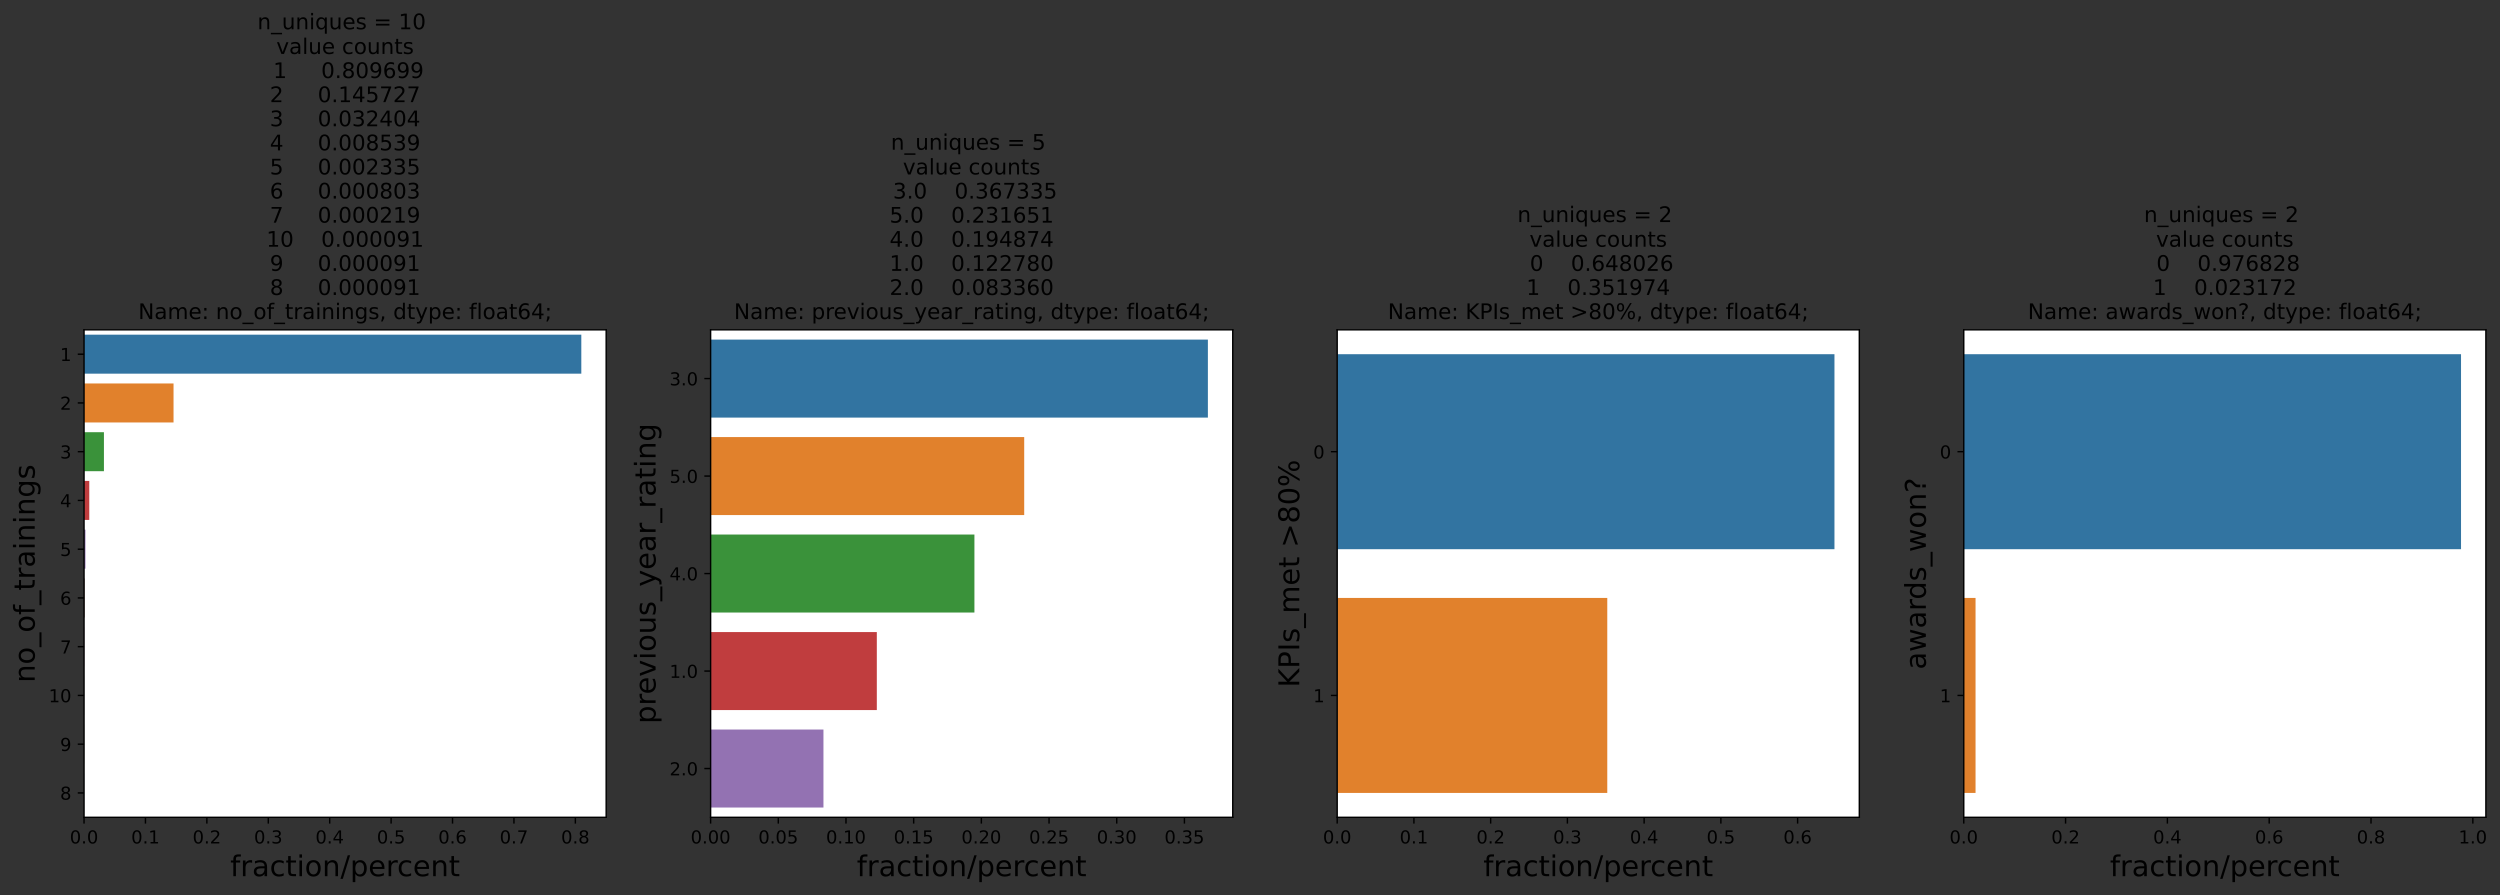 <?xml version="1.0" encoding="utf-8" standalone="no"?>
<!DOCTYPE svg PUBLIC "-//W3C//DTD SVG 1.1//EN"
  "http://www.w3.org/Graphics/SVG/1.1/DTD/svg11.dtd">
<!-- Created with matplotlib (https://matplotlib.org/) -->
<svg height="499.063pt" version="1.1" viewBox="0 0 1393.92 499.063" width="1393.92pt" xmlns="http://www.w3.org/2000/svg" xmlns:xlink="http://www.w3.org/1999/xlink">
 <rect x="0" y="0" width="1393.92" height="499.063" fill="#333333" stroke="none"/>
 <defs>
  <style type="text/css">*{stroke-linecap:butt;stroke-linejoin:round;}</style>
 </defs>
 <g id="figure_1">
  <g id="patch_1">
   <path d="M 0 499.063 
L 1393.92 499.063 
L 1393.92 0 
L 0 0 
z
" style="fill:none;"/>
  </g>
  <g id="axes_1">
   <g id="patch_2">
    <path d="M 46.855 455.7 
L 337.985 455.7 
L 337.985 183.9 
L 46.855 183.9 
z
" style="fill:#ffffff;"/>
   </g>
   <g id="patch_3">
    <path clip-path="url(#p3975d44c6c)" d="M 46.855 186.618 
L 324.122 186.618 
L 324.122 208.362 
L 46.855 208.362 
z
" style="fill:#3274a1;"/>
   </g>
   <g id="patch_4">
    <path clip-path="url(#p3975d44c6c)" d="M 46.855 213.798 
L 96.757 213.798 
L 96.757 235.542 
L 46.855 235.542 
z
" style="fill:#e1812c;"/>
   </g>
   <g id="patch_5">
    <path clip-path="url(#p3975d44c6c)" d="M 46.855 240.978 
L 57.951 240.978 
L 57.951 262.722 
L 46.855 262.722 
z
" style="fill:#3a923a;"/>
   </g>
   <g id="patch_6">
    <path clip-path="url(#p3975d44c6c)" d="M 46.855 268.158 
L 49.779 268.158 
L 49.779 289.902 
L 46.855 289.902 
z
" style="fill:#c03d3e;"/>
   </g>
   <g id="patch_7">
    <path clip-path="url(#p3975d44c6c)" d="M 46.855 295.338 
L 47.655 295.338 
L 47.655 317.082 
L 46.855 317.082 
z
" style="fill:#9372b2;"/>
   </g>
   <g id="patch_8">
    <path clip-path="url(#p3975d44c6c)" d="M 46.855 322.518 
L 47.13 322.518 
L 47.13 344.262 
L 46.855 344.262 
z
" style="fill:#845b53;"/>
   </g>
   <g id="patch_9">
    <path clip-path="url(#p3975d44c6c)" d="M 46.855 349.698 
L 46.93 349.698 
L 46.93 371.442 
L 46.855 371.442 
z
" style="fill:#d684bd;"/>
   </g>
   <g id="patch_10">
    <path clip-path="url(#p3975d44c6c)" d="M 46.855 376.878 
L 46.886 376.878 
L 46.886 398.622 
L 46.855 398.622 
z
" style="fill:#7f7f7f;"/>
   </g>
   <g id="patch_11">
    <path clip-path="url(#p3975d44c6c)" d="M 46.855 404.058 
L 46.886 404.058 
L 46.886 425.802 
L 46.855 425.802 
z
" style="fill:#a9aa35;"/>
   </g>
   <g id="patch_12">
    <path clip-path="url(#p3975d44c6c)" d="M 46.855 431.238 
L 46.886 431.238 
L 46.886 452.982 
L 46.855 452.982 
z
" style="fill:#2eabb8;"/>
   </g>
   <g id="matplotlib.axis_1">
    <g id="xtick_1">
     <g id="line2d_1">
      <defs>
       <path d="M 0 0 
L 0 3.5 
" id="m0795fb7bda" style="stroke:#000000;stroke-width:0.8;"/>
      </defs>
      <g>
       <use style="stroke:#000000;stroke-width:0.8;" x="46.855" xlink:href="#m0795fb7bda" y="455.7"/>
      </g>
     </g>
     <g id="text_1">
      <!-- 0.0 -->
      <g transform="translate(38.903 470.299)scale(0.1 -0.1)">
       <defs>
        <path d="M 31.781 66.406 
Q 24.172 66.406 20.328 58.906 
Q 16.5 51.422 16.5 36.375 
Q 16.5 21.391 20.328 13.891 
Q 24.172 6.391 31.781 6.391 
Q 39.453 6.391 43.281 13.891 
Q 47.125 21.391 47.125 36.375 
Q 47.125 51.422 43.281 58.906 
Q 39.453 66.406 31.781 66.406 
z
M 31.781 74.219 
Q 44.047 74.219 50.516 64.516 
Q 56.984 54.828 56.984 36.375 
Q 56.984 17.969 50.516 8.266 
Q 44.047 -1.422 31.781 -1.422 
Q 19.531 -1.422 13.062 8.266 
Q 6.594 17.969 6.594 36.375 
Q 6.594 54.828 13.062 64.516 
Q 19.531 74.219 31.781 74.219 
z
" id="DejaVuSans-48"/>
        <path d="M 10.688 12.406 
L 21 12.406 
L 21 0 
L 10.688 0 
z
" id="DejaVuSans-46"/>
       </defs>
       <use xlink:href="#DejaVuSans-48"/>
       <use x="63.623" xlink:href="#DejaVuSans-46"/>
       <use x="95.41" xlink:href="#DejaVuSans-48"/>
      </g>
     </g>
    </g>
    <g id="xtick_2">
     <g id="line2d_2">
      <g>
       <use style="stroke:#000000;stroke-width:0.8;" x="81.098" xlink:href="#m0795fb7bda" y="455.7"/>
      </g>
     </g>
     <g id="text_2">
      <!-- 0.1 -->
      <g transform="translate(73.147 470.299)scale(0.1 -0.1)">
       <defs>
        <path d="M 12.406 8.297 
L 28.516 8.297 
L 28.516 63.922 
L 10.984 60.406 
L 10.984 69.391 
L 28.422 72.906 
L 38.281 72.906 
L 38.281 8.297 
L 54.391 8.297 
L 54.391 0 
L 12.406 0 
z
" id="DejaVuSans-49"/>
       </defs>
       <use xlink:href="#DejaVuSans-48"/>
       <use x="63.623" xlink:href="#DejaVuSans-46"/>
       <use x="95.41" xlink:href="#DejaVuSans-49"/>
      </g>
     </g>
    </g>
    <g id="xtick_3">
     <g id="line2d_3">
      <g>
       <use style="stroke:#000000;stroke-width:0.8;" x="115.341" xlink:href="#m0795fb7bda" y="455.7"/>
      </g>
     </g>
     <g id="text_3">
      <!-- 0.2 -->
      <g transform="translate(107.39 470.299)scale(0.1 -0.1)">
       <defs>
        <path d="M 19.188 8.297 
L 53.609 8.297 
L 53.609 0 
L 7.328 0 
L 7.328 8.297 
Q 12.938 14.109 22.625 23.891 
Q 32.328 33.688 34.812 36.531 
Q 39.547 41.844 41.422 45.531 
Q 43.312 49.219 43.312 52.781 
Q 43.312 58.594 39.234 62.25 
Q 35.156 65.922 28.609 65.922 
Q 23.969 65.922 18.812 64.312 
Q 13.672 62.703 7.812 59.422 
L 7.812 69.391 
Q 13.766 71.781 18.938 73 
Q 24.125 74.219 28.422 74.219 
Q 39.75 74.219 46.484 68.547 
Q 53.219 62.891 53.219 53.422 
Q 53.219 48.922 51.531 44.891 
Q 49.859 40.875 45.406 35.406 
Q 44.188 33.984 37.641 27.219 
Q 31.109 20.453 19.188 8.297 
z
" id="DejaVuSans-50"/>
       </defs>
       <use xlink:href="#DejaVuSans-48"/>
       <use x="63.623" xlink:href="#DejaVuSans-46"/>
       <use x="95.41" xlink:href="#DejaVuSans-50"/>
      </g>
     </g>
    </g>
    <g id="xtick_4">
     <g id="line2d_4">
      <g>
       <use style="stroke:#000000;stroke-width:0.8;" x="149.585" xlink:href="#m0795fb7bda" y="455.7"/>
      </g>
     </g>
     <g id="text_4">
      <!-- 0.3 -->
      <g transform="translate(141.633 470.299)scale(0.1 -0.1)">
       <defs>
        <path d="M 40.578 39.312 
Q 47.656 37.797 51.625 33 
Q 55.609 28.219 55.609 21.188 
Q 55.609 10.406 48.188 4.484 
Q 40.766 -1.422 27.094 -1.422 
Q 22.516 -1.422 17.656 -0.516 
Q 12.797 0.391 7.625 2.203 
L 7.625 11.719 
Q 11.719 9.328 16.594 8.109 
Q 21.484 6.891 26.812 6.891 
Q 36.078 6.891 40.938 10.547 
Q 45.797 14.203 45.797 21.188 
Q 45.797 27.641 41.281 31.266 
Q 36.766 34.906 28.719 34.906 
L 20.219 34.906 
L 20.219 43.016 
L 29.109 43.016 
Q 36.375 43.016 40.234 45.922 
Q 44.094 48.828 44.094 54.297 
Q 44.094 59.906 40.109 62.906 
Q 36.141 65.922 28.719 65.922 
Q 24.656 65.922 20.016 65.031 
Q 15.375 64.156 9.812 62.312 
L 9.812 71.094 
Q 15.438 72.656 20.344 73.438 
Q 25.25 74.219 29.594 74.219 
Q 40.828 74.219 47.359 69.109 
Q 53.906 64.016 53.906 55.328 
Q 53.906 49.266 50.438 45.094 
Q 46.969 40.922 40.578 39.312 
z
" id="DejaVuSans-51"/>
       </defs>
       <use xlink:href="#DejaVuSans-48"/>
       <use x="63.623" xlink:href="#DejaVuSans-46"/>
       <use x="95.41" xlink:href="#DejaVuSans-51"/>
      </g>
     </g>
    </g>
    <g id="xtick_5">
     <g id="line2d_5">
      <g>
       <use style="stroke:#000000;stroke-width:0.8;" x="183.828" xlink:href="#m0795fb7bda" y="455.7"/>
      </g>
     </g>
     <g id="text_5">
      <!-- 0.4 -->
      <g transform="translate(175.876 470.299)scale(0.1 -0.1)">
       <defs>
        <path d="M 37.797 64.312 
L 12.891 25.391 
L 37.797 25.391 
z
M 35.203 72.906 
L 47.609 72.906 
L 47.609 25.391 
L 58.016 25.391 
L 58.016 17.188 
L 47.609 17.188 
L 47.609 0 
L 37.797 0 
L 37.797 17.188 
L 4.891 17.188 
L 4.891 26.703 
z
" id="DejaVuSans-52"/>
       </defs>
       <use xlink:href="#DejaVuSans-48"/>
       <use x="63.623" xlink:href="#DejaVuSans-46"/>
       <use x="95.41" xlink:href="#DejaVuSans-52"/>
      </g>
     </g>
    </g>
    <g id="xtick_6">
     <g id="line2d_6">
      <g>
       <use style="stroke:#000000;stroke-width:0.8;" x="218.071" xlink:href="#m0795fb7bda" y="455.7"/>
      </g>
     </g>
     <g id="text_6">
      <!-- 0.5 -->
      <g transform="translate(210.12 470.299)scale(0.1 -0.1)">
       <defs>
        <path d="M 10.797 72.906 
L 49.516 72.906 
L 49.516 64.594 
L 19.828 64.594 
L 19.828 46.734 
Q 21.969 47.469 24.109 47.828 
Q 26.266 48.188 28.422 48.188 
Q 40.625 48.188 47.75 41.5 
Q 54.891 34.812 54.891 23.391 
Q 54.891 11.625 47.562 5.094 
Q 40.234 -1.422 26.906 -1.422 
Q 22.312 -1.422 17.547 -0.641 
Q 12.797 0.141 7.719 1.703 
L 7.719 11.625 
Q 12.109 9.234 16.797 8.062 
Q 21.484 6.891 26.703 6.891 
Q 35.156 6.891 40.078 11.328 
Q 45.016 15.766 45.016 23.391 
Q 45.016 31 40.078 35.438 
Q 35.156 39.891 26.703 39.891 
Q 22.75 39.891 18.812 39.016 
Q 14.891 38.141 10.797 36.281 
z
" id="DejaVuSans-53"/>
       </defs>
       <use xlink:href="#DejaVuSans-48"/>
       <use x="63.623" xlink:href="#DejaVuSans-46"/>
       <use x="95.41" xlink:href="#DejaVuSans-53"/>
      </g>
     </g>
    </g>
    <g id="xtick_7">
     <g id="line2d_7">
      <g>
       <use style="stroke:#000000;stroke-width:0.8;" x="252.314" xlink:href="#m0795fb7bda" y="455.7"/>
      </g>
     </g>
     <g id="text_7">
      <!-- 0.6 -->
      <g transform="translate(244.363 470.299)scale(0.1 -0.1)">
       <defs>
        <path d="M 33.016 40.375 
Q 26.375 40.375 22.484 35.828 
Q 18.609 31.297 18.609 23.391 
Q 18.609 15.531 22.484 10.953 
Q 26.375 6.391 33.016 6.391 
Q 39.656 6.391 43.531 10.953 
Q 47.406 15.531 47.406 23.391 
Q 47.406 31.297 43.531 35.828 
Q 39.656 40.375 33.016 40.375 
z
M 52.594 71.297 
L 52.594 62.312 
Q 48.875 64.062 45.094 64.984 
Q 41.312 65.922 37.594 65.922 
Q 27.828 65.922 22.672 59.328 
Q 17.531 52.734 16.797 39.406 
Q 19.672 43.656 24.016 45.922 
Q 28.375 48.188 33.594 48.188 
Q 44.578 48.188 50.953 41.516 
Q 57.328 34.859 57.328 23.391 
Q 57.328 12.156 50.688 5.359 
Q 44.047 -1.422 33.016 -1.422 
Q 20.359 -1.422 13.672 8.266 
Q 6.984 17.969 6.984 36.375 
Q 6.984 53.656 15.188 63.938 
Q 23.391 74.219 37.203 74.219 
Q 40.922 74.219 44.703 73.484 
Q 48.484 72.75 52.594 71.297 
z
" id="DejaVuSans-54"/>
       </defs>
       <use xlink:href="#DejaVuSans-48"/>
       <use x="63.623" xlink:href="#DejaVuSans-46"/>
       <use x="95.41" xlink:href="#DejaVuSans-54"/>
      </g>
     </g>
    </g>
    <g id="xtick_8">
     <g id="line2d_8">
      <g>
       <use style="stroke:#000000;stroke-width:0.8;" x="286.558" xlink:href="#m0795fb7bda" y="455.7"/>
      </g>
     </g>
     <g id="text_8">
      <!-- 0.7 -->
      <g transform="translate(278.606 470.299)scale(0.1 -0.1)">
       <defs>
        <path d="M 8.203 72.906 
L 55.078 72.906 
L 55.078 68.703 
L 28.609 0 
L 18.312 0 
L 43.219 64.594 
L 8.203 64.594 
z
" id="DejaVuSans-55"/>
       </defs>
       <use xlink:href="#DejaVuSans-48"/>
       <use x="63.623" xlink:href="#DejaVuSans-46"/>
       <use x="95.41" xlink:href="#DejaVuSans-55"/>
      </g>
     </g>
    </g>
    <g id="xtick_9">
     <g id="line2d_9">
      <g>
       <use style="stroke:#000000;stroke-width:0.8;" x="320.801" xlink:href="#m0795fb7bda" y="455.7"/>
      </g>
     </g>
     <g id="text_9">
      <!-- 0.8 -->
      <g transform="translate(312.849 470.299)scale(0.1 -0.1)">
       <defs>
        <path d="M 31.781 34.625 
Q 24.75 34.625 20.719 30.859 
Q 16.703 27.094 16.703 20.516 
Q 16.703 13.922 20.719 10.156 
Q 24.75 6.391 31.781 6.391 
Q 38.812 6.391 42.859 10.172 
Q 46.922 13.969 46.922 20.516 
Q 46.922 27.094 42.891 30.859 
Q 38.875 34.625 31.781 34.625 
z
M 21.922 38.812 
Q 15.578 40.375 12.031 44.719 
Q 8.5 49.078 8.5 55.328 
Q 8.5 64.062 14.719 69.141 
Q 20.953 74.219 31.781 74.219 
Q 42.672 74.219 48.875 69.141 
Q 55.078 64.062 55.078 55.328 
Q 55.078 49.078 51.531 44.719 
Q 48 40.375 41.703 38.812 
Q 48.828 37.156 52.797 32.312 
Q 56.781 27.484 56.781 20.516 
Q 56.781 9.906 50.312 4.234 
Q 43.844 -1.422 31.781 -1.422 
Q 19.734 -1.422 13.25 4.234 
Q 6.781 9.906 6.781 20.516 
Q 6.781 27.484 10.781 32.312 
Q 14.797 37.156 21.922 38.812 
z
M 18.312 54.391 
Q 18.312 48.734 21.844 45.562 
Q 25.391 42.391 31.781 42.391 
Q 38.141 42.391 41.719 45.562 
Q 45.312 48.734 45.312 54.391 
Q 45.312 60.062 41.719 63.234 
Q 38.141 66.406 31.781 66.406 
Q 25.391 66.406 21.844 63.234 
Q 18.312 60.062 18.312 54.391 
z
" id="DejaVuSans-56"/>
       </defs>
       <use xlink:href="#DejaVuSans-48"/>
       <use x="63.623" xlink:href="#DejaVuSans-46"/>
       <use x="95.41" xlink:href="#DejaVuSans-56"/>
      </g>
     </g>
    </g>
    <g id="text_10">
     <!-- fraction/percent -->
     <g transform="translate(128.358 488.536)scale(0.16 -0.16)">
      <defs>
       <path d="M 37.109 75.984 
L 37.109 68.5 
L 28.516 68.5 
Q 23.688 68.5 21.797 66.547 
Q 19.922 64.594 19.922 59.516 
L 19.922 54.688 
L 34.719 54.688 
L 34.719 47.703 
L 19.922 47.703 
L 19.922 0 
L 10.891 0 
L 10.891 47.703 
L 2.297 47.703 
L 2.297 54.688 
L 10.891 54.688 
L 10.891 58.5 
Q 10.891 67.625 15.141 71.797 
Q 19.391 75.984 28.609 75.984 
z
" id="DejaVuSans-102"/>
       <path d="M 41.109 46.297 
Q 39.594 47.172 37.812 47.578 
Q 36.031 48 33.891 48 
Q 26.266 48 22.188 43.047 
Q 18.109 38.094 18.109 28.812 
L 18.109 0 
L 9.078 0 
L 9.078 54.688 
L 18.109 54.688 
L 18.109 46.188 
Q 20.953 51.172 25.484 53.578 
Q 30.031 56 36.531 56 
Q 37.453 56 38.578 55.875 
Q 39.703 55.766 41.062 55.516 
z
" id="DejaVuSans-114"/>
       <path d="M 34.281 27.484 
Q 23.391 27.484 19.188 25 
Q 14.984 22.516 14.984 16.5 
Q 14.984 11.719 18.141 8.906 
Q 21.297 6.109 26.703 6.109 
Q 34.188 6.109 38.703 11.406 
Q 43.219 16.703 43.219 25.484 
L 43.219 27.484 
z
M 52.203 31.203 
L 52.203 0 
L 43.219 0 
L 43.219 8.297 
Q 40.141 3.328 35.547 0.953 
Q 30.953 -1.422 24.312 -1.422 
Q 15.922 -1.422 10.953 3.297 
Q 6 8.016 6 15.922 
Q 6 25.141 12.172 29.828 
Q 18.359 34.516 30.609 34.516 
L 43.219 34.516 
L 43.219 35.406 
Q 43.219 41.609 39.141 45 
Q 35.062 48.391 27.688 48.391 
Q 23 48.391 18.547 47.266 
Q 14.109 46.141 10.016 43.891 
L 10.016 52.203 
Q 14.938 54.109 19.578 55.047 
Q 24.219 56 28.609 56 
Q 40.484 56 46.344 49.844 
Q 52.203 43.703 52.203 31.203 
z
" id="DejaVuSans-97"/>
       <path d="M 48.781 52.594 
L 48.781 44.188 
Q 44.969 46.297 41.141 47.344 
Q 37.312 48.391 33.406 48.391 
Q 24.656 48.391 19.812 42.844 
Q 14.984 37.312 14.984 27.297 
Q 14.984 17.281 19.812 11.734 
Q 24.656 6.203 33.406 6.203 
Q 37.312 6.203 41.141 7.25 
Q 44.969 8.297 48.781 10.406 
L 48.781 2.094 
Q 45.016 0.344 40.984 -0.531 
Q 36.969 -1.422 32.422 -1.422 
Q 20.062 -1.422 12.781 6.344 
Q 5.516 14.109 5.516 27.297 
Q 5.516 40.672 12.859 48.328 
Q 20.219 56 33.016 56 
Q 37.156 56 41.109 55.141 
Q 45.062 54.297 48.781 52.594 
z
" id="DejaVuSans-99"/>
       <path d="M 18.312 70.219 
L 18.312 54.688 
L 36.812 54.688 
L 36.812 47.703 
L 18.312 47.703 
L 18.312 18.016 
Q 18.312 11.328 20.141 9.422 
Q 21.969 7.516 27.594 7.516 
L 36.812 7.516 
L 36.812 0 
L 27.594 0 
Q 17.188 0 13.234 3.875 
Q 9.281 7.766 9.281 18.016 
L 9.281 47.703 
L 2.688 47.703 
L 2.688 54.688 
L 9.281 54.688 
L 9.281 70.219 
z
" id="DejaVuSans-116"/>
       <path d="M 9.422 54.688 
L 18.406 54.688 
L 18.406 0 
L 9.422 0 
z
M 9.422 75.984 
L 18.406 75.984 
L 18.406 64.594 
L 9.422 64.594 
z
" id="DejaVuSans-105"/>
       <path d="M 30.609 48.391 
Q 23.391 48.391 19.188 42.75 
Q 14.984 37.109 14.984 27.297 
Q 14.984 17.484 19.156 11.844 
Q 23.344 6.203 30.609 6.203 
Q 37.797 6.203 41.984 11.859 
Q 46.188 17.531 46.188 27.297 
Q 46.188 37.016 41.984 42.703 
Q 37.797 48.391 30.609 48.391 
z
M 30.609 56 
Q 42.328 56 49.016 48.375 
Q 55.719 40.766 55.719 27.297 
Q 55.719 13.875 49.016 6.219 
Q 42.328 -1.422 30.609 -1.422 
Q 18.844 -1.422 12.172 6.219 
Q 5.516 13.875 5.516 27.297 
Q 5.516 40.766 12.172 48.375 
Q 18.844 56 30.609 56 
z
" id="DejaVuSans-111"/>
       <path d="M 54.891 33.016 
L 54.891 0 
L 45.906 0 
L 45.906 32.719 
Q 45.906 40.484 42.875 44.328 
Q 39.844 48.188 33.797 48.188 
Q 26.516 48.188 22.312 43.547 
Q 18.109 38.922 18.109 30.906 
L 18.109 0 
L 9.078 0 
L 9.078 54.688 
L 18.109 54.688 
L 18.109 46.188 
Q 21.344 51.125 25.703 53.562 
Q 30.078 56 35.797 56 
Q 45.219 56 50.047 50.172 
Q 54.891 44.344 54.891 33.016 
z
" id="DejaVuSans-110"/>
       <path d="M 25.391 72.906 
L 33.688 72.906 
L 8.297 -9.281 
L 0 -9.281 
z
" id="DejaVuSans-47"/>
       <path d="M 18.109 8.203 
L 18.109 -20.797 
L 9.078 -20.797 
L 9.078 54.688 
L 18.109 54.688 
L 18.109 46.391 
Q 20.953 51.266 25.266 53.625 
Q 29.594 56 35.594 56 
Q 45.562 56 51.781 48.094 
Q 58.016 40.188 58.016 27.297 
Q 58.016 14.406 51.781 6.484 
Q 45.562 -1.422 35.594 -1.422 
Q 29.594 -1.422 25.266 0.953 
Q 20.953 3.328 18.109 8.203 
z
M 48.688 27.297 
Q 48.688 37.203 44.609 42.844 
Q 40.531 48.484 33.406 48.484 
Q 26.266 48.484 22.188 42.844 
Q 18.109 37.203 18.109 27.297 
Q 18.109 17.391 22.188 11.75 
Q 26.266 6.109 33.406 6.109 
Q 40.531 6.109 44.609 11.75 
Q 48.688 17.391 48.688 27.297 
z
" id="DejaVuSans-112"/>
       <path d="M 56.203 29.594 
L 56.203 25.203 
L 14.891 25.203 
Q 15.484 15.922 20.484 11.062 
Q 25.484 6.203 34.422 6.203 
Q 39.594 6.203 44.453 7.469 
Q 49.312 8.734 54.109 11.281 
L 54.109 2.781 
Q 49.266 0.734 44.188 -0.344 
Q 39.109 -1.422 33.891 -1.422 
Q 20.797 -1.422 13.156 6.188 
Q 5.516 13.812 5.516 26.812 
Q 5.516 40.234 12.766 48.109 
Q 20.016 56 32.328 56 
Q 43.359 56 49.781 48.891 
Q 56.203 41.797 56.203 29.594 
z
M 47.219 32.234 
Q 47.125 39.594 43.094 43.984 
Q 39.062 48.391 32.422 48.391 
Q 24.906 48.391 20.391 44.141 
Q 15.875 39.891 15.188 32.172 
z
" id="DejaVuSans-101"/>
      </defs>
      <use xlink:href="#DejaVuSans-102"/>
      <use x="35.205" xlink:href="#DejaVuSans-114"/>
      <use x="76.318" xlink:href="#DejaVuSans-97"/>
      <use x="137.598" xlink:href="#DejaVuSans-99"/>
      <use x="192.578" xlink:href="#DejaVuSans-116"/>
      <use x="231.787" xlink:href="#DejaVuSans-105"/>
      <use x="259.57" xlink:href="#DejaVuSans-111"/>
      <use x="320.752" xlink:href="#DejaVuSans-110"/>
      <use x="384.131" xlink:href="#DejaVuSans-47"/>
      <use x="417.822" xlink:href="#DejaVuSans-112"/>
      <use x="481.299" xlink:href="#DejaVuSans-101"/>
      <use x="542.822" xlink:href="#DejaVuSans-114"/>
      <use x="581.686" xlink:href="#DejaVuSans-99"/>
      <use x="636.666" xlink:href="#DejaVuSans-101"/>
      <use x="698.189" xlink:href="#DejaVuSans-110"/>
      <use x="761.568" xlink:href="#DejaVuSans-116"/>
     </g>
    </g>
   </g>
   <g id="matplotlib.axis_2">
    <g id="ytick_1">
     <g id="line2d_10">
      <defs>
       <path d="M 0 0 
L -3.5 0 
" id="m5d31ac31e3" style="stroke:#000000;stroke-width:0.8;"/>
      </defs>
      <g>
       <use style="stroke:#000000;stroke-width:0.8;" x="46.855" xlink:href="#m5d31ac31e3" y="197.49"/>
      </g>
     </g>
     <g id="text_11">
      <!-- 1 -->
      <g transform="translate(33.492 201.29)scale(0.1 -0.1)">
       <use xlink:href="#DejaVuSans-49"/>
      </g>
     </g>
    </g>
    <g id="ytick_2">
     <g id="line2d_11">
      <g>
       <use style="stroke:#000000;stroke-width:0.8;" x="46.855" xlink:href="#m5d31ac31e3" y="224.67"/>
      </g>
     </g>
     <g id="text_12">
      <!-- 2 -->
      <g transform="translate(33.492 228.47)scale(0.1 -0.1)">
       <use xlink:href="#DejaVuSans-50"/>
      </g>
     </g>
    </g>
    <g id="ytick_3">
     <g id="line2d_12">
      <g>
       <use style="stroke:#000000;stroke-width:0.8;" x="46.855" xlink:href="#m5d31ac31e3" y="251.85"/>
      </g>
     </g>
     <g id="text_13">
      <!-- 3 -->
      <g transform="translate(33.492 255.65)scale(0.1 -0.1)">
       <use xlink:href="#DejaVuSans-51"/>
      </g>
     </g>
    </g>
    <g id="ytick_4">
     <g id="line2d_13">
      <g>
       <use style="stroke:#000000;stroke-width:0.8;" x="46.855" xlink:href="#m5d31ac31e3" y="279.03"/>
      </g>
     </g>
     <g id="text_14">
      <!-- 4 -->
      <g transform="translate(33.492 282.83)scale(0.1 -0.1)">
       <use xlink:href="#DejaVuSans-52"/>
      </g>
     </g>
    </g>
    <g id="ytick_5">
     <g id="line2d_14">
      <g>
       <use style="stroke:#000000;stroke-width:0.8;" x="46.855" xlink:href="#m5d31ac31e3" y="306.21"/>
      </g>
     </g>
     <g id="text_15">
      <!-- 5 -->
      <g transform="translate(33.492 310.01)scale(0.1 -0.1)">
       <use xlink:href="#DejaVuSans-53"/>
      </g>
     </g>
    </g>
    <g id="ytick_6">
     <g id="line2d_15">
      <g>
       <use style="stroke:#000000;stroke-width:0.8;" x="46.855" xlink:href="#m5d31ac31e3" y="333.39"/>
      </g>
     </g>
     <g id="text_16">
      <!-- 6 -->
      <g transform="translate(33.492 337.19)scale(0.1 -0.1)">
       <use xlink:href="#DejaVuSans-54"/>
      </g>
     </g>
    </g>
    <g id="ytick_7">
     <g id="line2d_16">
      <g>
       <use style="stroke:#000000;stroke-width:0.8;" x="46.855" xlink:href="#m5d31ac31e3" y="360.57"/>
      </g>
     </g>
     <g id="text_17">
      <!-- 7 -->
      <g transform="translate(33.492 364.37)scale(0.1 -0.1)">
       <use xlink:href="#DejaVuSans-55"/>
      </g>
     </g>
    </g>
    <g id="ytick_8">
     <g id="line2d_17">
      <g>
       <use style="stroke:#000000;stroke-width:0.8;" x="46.855" xlink:href="#m5d31ac31e3" y="387.75"/>
      </g>
     </g>
     <g id="text_18">
      <!-- 10 -->
      <g transform="translate(27.13 391.55)scale(0.1 -0.1)">
       <use xlink:href="#DejaVuSans-49"/>
       <use x="63.623" xlink:href="#DejaVuSans-48"/>
      </g>
     </g>
    </g>
    <g id="ytick_9">
     <g id="line2d_18">
      <g>
       <use style="stroke:#000000;stroke-width:0.8;" x="46.855" xlink:href="#m5d31ac31e3" y="414.93"/>
      </g>
     </g>
     <g id="text_19">
      <!-- 9 -->
      <g transform="translate(33.492 418.73)scale(0.1 -0.1)">
       <defs>
        <path d="M 10.984 1.516 
L 10.984 10.5 
Q 14.703 8.734 18.5 7.812 
Q 22.312 6.891 25.984 6.891 
Q 35.75 6.891 40.891 13.453 
Q 46.047 20.016 46.781 33.406 
Q 43.953 29.203 39.594 26.953 
Q 35.25 24.703 29.984 24.703 
Q 19.047 24.703 12.672 31.312 
Q 6.297 37.938 6.297 49.422 
Q 6.297 60.641 12.938 67.422 
Q 19.578 74.219 30.609 74.219 
Q 43.266 74.219 49.922 64.516 
Q 56.594 54.828 56.594 36.375 
Q 56.594 19.141 48.406 8.859 
Q 40.234 -1.422 26.422 -1.422 
Q 22.703 -1.422 18.891 -0.688 
Q 15.094 0.047 10.984 1.516 
z
M 30.609 32.422 
Q 37.25 32.422 41.125 36.953 
Q 45.016 41.5 45.016 49.422 
Q 45.016 57.281 41.125 61.844 
Q 37.25 66.406 30.609 66.406 
Q 23.969 66.406 20.094 61.844 
Q 16.219 57.281 16.219 49.422 
Q 16.219 41.5 20.094 36.953 
Q 23.969 32.422 30.609 32.422 
z
" id="DejaVuSans-57"/>
       </defs>
       <use xlink:href="#DejaVuSans-57"/>
      </g>
     </g>
    </g>
    <g id="ytick_10">
     <g id="line2d_19">
      <g>
       <use style="stroke:#000000;stroke-width:0.8;" x="46.855" xlink:href="#m5d31ac31e3" y="442.11"/>
      </g>
     </g>
     <g id="text_20">
      <!-- 8 -->
      <g transform="translate(33.492 445.91)scale(0.1 -0.1)">
       <use xlink:href="#DejaVuSans-56"/>
      </g>
     </g>
    </g>
    <g id="text_21">
     <!-- no_of_trainings -->
     <g transform="translate(19.358 380.635)rotate(-90)scale(0.16 -0.16)">
      <defs>
       <path d="M 50.984 -16.609 
L 50.984 -23.578 
L -0.984 -23.578 
L -0.984 -16.609 
z
" id="DejaVuSans-95"/>
       <path d="M 45.406 27.984 
Q 45.406 37.75 41.375 43.109 
Q 37.359 48.484 30.078 48.484 
Q 22.859 48.484 18.828 43.109 
Q 14.797 37.75 14.797 27.984 
Q 14.797 18.266 18.828 12.891 
Q 22.859 7.516 30.078 7.516 
Q 37.359 7.516 41.375 12.891 
Q 45.406 18.266 45.406 27.984 
z
M 54.391 6.781 
Q 54.391 -7.172 48.188 -13.984 
Q 42 -20.797 29.203 -20.797 
Q 24.469 -20.797 20.266 -20.094 
Q 16.062 -19.391 12.109 -17.922 
L 12.109 -9.188 
Q 16.062 -11.328 19.922 -12.344 
Q 23.781 -13.375 27.781 -13.375 
Q 36.625 -13.375 41.016 -8.766 
Q 45.406 -4.156 45.406 5.172 
L 45.406 9.625 
Q 42.625 4.781 38.281 2.391 
Q 33.938 0 27.875 0 
Q 17.828 0 11.672 7.656 
Q 5.516 15.328 5.516 27.984 
Q 5.516 40.672 11.672 48.328 
Q 17.828 56 27.875 56 
Q 33.938 56 38.281 53.609 
Q 42.625 51.219 45.406 46.391 
L 45.406 54.688 
L 54.391 54.688 
z
" id="DejaVuSans-103"/>
       <path d="M 44.281 53.078 
L 44.281 44.578 
Q 40.484 46.531 36.375 47.5 
Q 32.281 48.484 27.875 48.484 
Q 21.188 48.484 17.844 46.438 
Q 14.5 44.391 14.5 40.281 
Q 14.5 37.156 16.891 35.375 
Q 19.281 33.594 26.516 31.984 
L 29.594 31.297 
Q 39.156 29.25 43.188 25.516 
Q 47.219 21.781 47.219 15.094 
Q 47.219 7.469 41.188 3.016 
Q 35.156 -1.422 24.609 -1.422 
Q 20.219 -1.422 15.453 -0.562 
Q 10.688 0.297 5.422 2 
L 5.422 11.281 
Q 10.406 8.688 15.234 7.391 
Q 20.062 6.109 24.812 6.109 
Q 31.156 6.109 34.562 8.281 
Q 37.984 10.453 37.984 14.406 
Q 37.984 18.062 35.516 20.016 
Q 33.062 21.969 24.703 23.781 
L 21.578 24.516 
Q 13.234 26.266 9.516 29.906 
Q 5.812 33.547 5.812 39.891 
Q 5.812 47.609 11.281 51.797 
Q 16.75 56 26.812 56 
Q 31.781 56 36.172 55.266 
Q 40.578 54.547 44.281 53.078 
z
" id="DejaVuSans-115"/>
      </defs>
      <use xlink:href="#DejaVuSans-110"/>
      <use x="63.379" xlink:href="#DejaVuSans-111"/>
      <use x="124.561" xlink:href="#DejaVuSans-95"/>
      <use x="174.561" xlink:href="#DejaVuSans-111"/>
      <use x="235.742" xlink:href="#DejaVuSans-102"/>
      <use x="270.947" xlink:href="#DejaVuSans-95"/>
      <use x="320.947" xlink:href="#DejaVuSans-116"/>
      <use x="360.156" xlink:href="#DejaVuSans-114"/>
      <use x="401.27" xlink:href="#DejaVuSans-97"/>
      <use x="462.549" xlink:href="#DejaVuSans-105"/>
      <use x="490.332" xlink:href="#DejaVuSans-110"/>
      <use x="553.711" xlink:href="#DejaVuSans-105"/>
      <use x="581.494" xlink:href="#DejaVuSans-110"/>
      <use x="644.873" xlink:href="#DejaVuSans-103"/>
      <use x="708.35" xlink:href="#DejaVuSans-115"/>
     </g>
    </g>
   </g>
   <g id="line2d_20">
    <path clip-path="url(#p3975d44c6c)" d="M 0 0 
" style="fill:none;stroke:#424242;stroke-linecap:square;stroke-width:2.7;"/>
   </g>
   <g id="line2d_21">
    <path clip-path="url(#p3975d44c6c)" d="M 0 0 
" style="fill:none;stroke:#424242;stroke-linecap:square;stroke-width:2.7;"/>
   </g>
   <g id="line2d_22">
    <path clip-path="url(#p3975d44c6c)" d="M 0 0 
" style="fill:none;stroke:#424242;stroke-linecap:square;stroke-width:2.7;"/>
   </g>
   <g id="line2d_23">
    <path clip-path="url(#p3975d44c6c)" d="M 0 0 
" style="fill:none;stroke:#424242;stroke-linecap:square;stroke-width:2.7;"/>
   </g>
   <g id="line2d_24">
    <path clip-path="url(#p3975d44c6c)" d="M 0 0 
" style="fill:none;stroke:#424242;stroke-linecap:square;stroke-width:2.7;"/>
   </g>
   <g id="line2d_25">
    <path clip-path="url(#p3975d44c6c)" d="M 0 0 
" style="fill:none;stroke:#424242;stroke-linecap:square;stroke-width:2.7;"/>
   </g>
   <g id="line2d_26">
    <path clip-path="url(#p3975d44c6c)" d="M 0 0 
" style="fill:none;stroke:#424242;stroke-linecap:square;stroke-width:2.7;"/>
   </g>
   <g id="line2d_27">
    <path clip-path="url(#p3975d44c6c)" d="M 0 0 
" style="fill:none;stroke:#424242;stroke-linecap:square;stroke-width:2.7;"/>
   </g>
   <g id="line2d_28">
    <path clip-path="url(#p3975d44c6c)" d="M 0 0 
" style="fill:none;stroke:#424242;stroke-linecap:square;stroke-width:2.7;"/>
   </g>
   <g id="line2d_29">
    <path clip-path="url(#p3975d44c6c)" d="M 0 0 
" style="fill:none;stroke:#424242;stroke-linecap:square;stroke-width:2.7;"/>
   </g>
   <g id="patch_13">
    <path d="M 46.855 455.7 
L 46.855 183.9 
" style="fill:none;stroke:#000000;stroke-linecap:square;stroke-linejoin:miter;stroke-width:0.8;"/>
   </g>
   <g id="patch_14">
    <path d="M 337.985 455.7 
L 337.985 183.9 
" style="fill:none;stroke:#000000;stroke-linecap:square;stroke-linejoin:miter;stroke-width:0.8;"/>
   </g>
   <g id="patch_15">
    <path d="M 46.855 455.7 
L 337.985 455.7 
" style="fill:none;stroke:#000000;stroke-linecap:square;stroke-linejoin:miter;stroke-width:0.8;"/>
   </g>
   <g id="patch_16">
    <path d="M 46.855 183.9 
L 337.985 183.9 
" style="fill:none;stroke:#000000;stroke-linecap:square;stroke-linejoin:miter;stroke-width:0.8;"/>
   </g>
   <g id="text_22">
    <!-- n_uniques = 10  -->
    <g transform="translate(143.533 16.318)scale(0.12 -0.12)">
     <defs>
      <path d="M 8.5 21.578 
L 8.5 54.688 
L 17.484 54.688 
L 17.484 21.922 
Q 17.484 14.156 20.5 10.266 
Q 23.531 6.391 29.594 6.391 
Q 36.859 6.391 41.078 11.031 
Q 45.312 15.672 45.312 23.688 
L 45.312 54.688 
L 54.297 54.688 
L 54.297 0 
L 45.312 0 
L 45.312 8.406 
Q 42.047 3.422 37.719 1 
Q 33.406 -1.422 27.688 -1.422 
Q 18.266 -1.422 13.375 4.438 
Q 8.5 10.297 8.5 21.578 
z
M 31.109 56 
z
" id="DejaVuSans-117"/>
      <path d="M 14.797 27.297 
Q 14.797 17.391 18.875 11.75 
Q 22.953 6.109 30.078 6.109 
Q 37.203 6.109 41.297 11.75 
Q 45.406 17.391 45.406 27.297 
Q 45.406 37.203 41.297 42.844 
Q 37.203 48.484 30.078 48.484 
Q 22.953 48.484 18.875 42.844 
Q 14.797 37.203 14.797 27.297 
z
M 45.406 8.203 
Q 42.578 3.328 38.25 0.953 
Q 33.938 -1.422 27.875 -1.422 
Q 17.969 -1.422 11.734 6.484 
Q 5.516 14.406 5.516 27.297 
Q 5.516 40.188 11.734 48.094 
Q 17.969 56 27.875 56 
Q 33.938 56 38.25 53.625 
Q 42.578 51.266 45.406 46.391 
L 45.406 54.688 
L 54.391 54.688 
L 54.391 -20.797 
L 45.406 -20.797 
z
" id="DejaVuSans-113"/>
      <path id="DejaVuSans-32"/>
      <path d="M 10.594 45.406 
L 73.188 45.406 
L 73.188 37.203 
L 10.594 37.203 
z
M 10.594 25.484 
L 73.188 25.484 
L 73.188 17.188 
L 10.594 17.188 
z
" id="DejaVuSans-61"/>
     </defs>
     <use xlink:href="#DejaVuSans-110"/>
     <use x="63.379" xlink:href="#DejaVuSans-95"/>
     <use x="113.379" xlink:href="#DejaVuSans-117"/>
     <use x="176.758" xlink:href="#DejaVuSans-110"/>
     <use x="240.137" xlink:href="#DejaVuSans-105"/>
     <use x="267.92" xlink:href="#DejaVuSans-113"/>
     <use x="331.396" xlink:href="#DejaVuSans-117"/>
     <use x="394.775" xlink:href="#DejaVuSans-101"/>
     <use x="456.299" xlink:href="#DejaVuSans-115"/>
     <use x="508.398" xlink:href="#DejaVuSans-32"/>
     <use x="540.186" xlink:href="#DejaVuSans-61"/>
     <use x="623.975" xlink:href="#DejaVuSans-32"/>
     <use x="655.762" xlink:href="#DejaVuSans-49"/>
     <use x="719.385" xlink:href="#DejaVuSans-48"/>
     <use x="783.008" xlink:href="#DejaVuSans-32"/>
    </g>
    <!--  value counts  -->
    <g transform="translate(150.257 30.089)scale(0.12 -0.12)">
     <defs>
      <path d="M 2.984 54.688 
L 12.5 54.688 
L 29.594 8.797 
L 46.688 54.688 
L 56.203 54.688 
L 35.688 0 
L 23.484 0 
z
" id="DejaVuSans-118"/>
      <path d="M 9.422 75.984 
L 18.406 75.984 
L 18.406 0 
L 9.422 0 
z
" id="DejaVuSans-108"/>
     </defs>
     <use xlink:href="#DejaVuSans-32"/>
     <use x="31.787" xlink:href="#DejaVuSans-118"/>
     <use x="90.967" xlink:href="#DejaVuSans-97"/>
     <use x="152.246" xlink:href="#DejaVuSans-108"/>
     <use x="180.029" xlink:href="#DejaVuSans-117"/>
     <use x="243.408" xlink:href="#DejaVuSans-101"/>
     <use x="304.932" xlink:href="#DejaVuSans-32"/>
     <use x="336.719" xlink:href="#DejaVuSans-99"/>
     <use x="391.699" xlink:href="#DejaVuSans-111"/>
     <use x="452.881" xlink:href="#DejaVuSans-117"/>
     <use x="516.26" xlink:href="#DejaVuSans-110"/>
     <use x="579.639" xlink:href="#DejaVuSans-116"/>
     <use x="618.848" xlink:href="#DejaVuSans-115"/>
     <use x="670.947" xlink:href="#DejaVuSans-32"/>
    </g>
    <!--  1     0.809699 -->
    <g transform="translate(148.532 43.527)scale(0.12 -0.12)">
     <use xlink:href="#DejaVuSans-32"/>
     <use x="31.787" xlink:href="#DejaVuSans-49"/>
     <use x="95.41" xlink:href="#DejaVuSans-32"/>
     <use x="127.197" xlink:href="#DejaVuSans-32"/>
     <use x="158.984" xlink:href="#DejaVuSans-32"/>
     <use x="190.771" xlink:href="#DejaVuSans-32"/>
     <use x="222.559" xlink:href="#DejaVuSans-32"/>
     <use x="254.346" xlink:href="#DejaVuSans-48"/>
     <use x="317.969" xlink:href="#DejaVuSans-46"/>
     <use x="349.756" xlink:href="#DejaVuSans-56"/>
     <use x="413.379" xlink:href="#DejaVuSans-48"/>
     <use x="477.002" xlink:href="#DejaVuSans-57"/>
     <use x="540.625" xlink:href="#DejaVuSans-54"/>
     <use x="604.248" xlink:href="#DejaVuSans-57"/>
     <use x="667.871" xlink:href="#DejaVuSans-57"/>
    </g>
    <!-- 2     0.145727 -->
    <g transform="translate(150.439 56.964)scale(0.12 -0.12)">
     <use xlink:href="#DejaVuSans-50"/>
     <use x="63.623" xlink:href="#DejaVuSans-32"/>
     <use x="95.41" xlink:href="#DejaVuSans-32"/>
     <use x="127.197" xlink:href="#DejaVuSans-32"/>
     <use x="158.984" xlink:href="#DejaVuSans-32"/>
     <use x="190.771" xlink:href="#DejaVuSans-32"/>
     <use x="222.559" xlink:href="#DejaVuSans-48"/>
     <use x="286.182" xlink:href="#DejaVuSans-46"/>
     <use x="317.969" xlink:href="#DejaVuSans-49"/>
     <use x="381.592" xlink:href="#DejaVuSans-52"/>
     <use x="445.215" xlink:href="#DejaVuSans-53"/>
     <use x="508.838" xlink:href="#DejaVuSans-55"/>
     <use x="572.461" xlink:href="#DejaVuSans-50"/>
     <use x="636.084" xlink:href="#DejaVuSans-55"/>
    </g>
    <!-- 3     0.032404 -->
    <g transform="translate(150.439 70.401)scale(0.12 -0.12)">
     <use xlink:href="#DejaVuSans-51"/>
     <use x="63.623" xlink:href="#DejaVuSans-32"/>
     <use x="95.41" xlink:href="#DejaVuSans-32"/>
     <use x="127.197" xlink:href="#DejaVuSans-32"/>
     <use x="158.984" xlink:href="#DejaVuSans-32"/>
     <use x="190.771" xlink:href="#DejaVuSans-32"/>
     <use x="222.559" xlink:href="#DejaVuSans-48"/>
     <use x="286.182" xlink:href="#DejaVuSans-46"/>
     <use x="317.969" xlink:href="#DejaVuSans-48"/>
     <use x="381.592" xlink:href="#DejaVuSans-51"/>
     <use x="445.215" xlink:href="#DejaVuSans-50"/>
     <use x="508.838" xlink:href="#DejaVuSans-52"/>
     <use x="572.461" xlink:href="#DejaVuSans-48"/>
     <use x="636.084" xlink:href="#DejaVuSans-52"/>
    </g>
    <!-- 4     0.008539 -->
    <g transform="translate(150.439 83.839)scale(0.12 -0.12)">
     <use xlink:href="#DejaVuSans-52"/>
     <use x="63.623" xlink:href="#DejaVuSans-32"/>
     <use x="95.41" xlink:href="#DejaVuSans-32"/>
     <use x="127.197" xlink:href="#DejaVuSans-32"/>
     <use x="158.984" xlink:href="#DejaVuSans-32"/>
     <use x="190.771" xlink:href="#DejaVuSans-32"/>
     <use x="222.559" xlink:href="#DejaVuSans-48"/>
     <use x="286.182" xlink:href="#DejaVuSans-46"/>
     <use x="317.969" xlink:href="#DejaVuSans-48"/>
     <use x="381.592" xlink:href="#DejaVuSans-48"/>
     <use x="445.215" xlink:href="#DejaVuSans-56"/>
     <use x="508.838" xlink:href="#DejaVuSans-53"/>
     <use x="572.461" xlink:href="#DejaVuSans-51"/>
     <use x="636.084" xlink:href="#DejaVuSans-57"/>
    </g>
    <!-- 5     0.002335 -->
    <g transform="translate(150.439 97.276)scale(0.12 -0.12)">
     <use xlink:href="#DejaVuSans-53"/>
     <use x="63.623" xlink:href="#DejaVuSans-32"/>
     <use x="95.41" xlink:href="#DejaVuSans-32"/>
     <use x="127.197" xlink:href="#DejaVuSans-32"/>
     <use x="158.984" xlink:href="#DejaVuSans-32"/>
     <use x="190.771" xlink:href="#DejaVuSans-32"/>
     <use x="222.559" xlink:href="#DejaVuSans-48"/>
     <use x="286.182" xlink:href="#DejaVuSans-46"/>
     <use x="317.969" xlink:href="#DejaVuSans-48"/>
     <use x="381.592" xlink:href="#DejaVuSans-48"/>
     <use x="445.215" xlink:href="#DejaVuSans-50"/>
     <use x="508.838" xlink:href="#DejaVuSans-51"/>
     <use x="572.461" xlink:href="#DejaVuSans-51"/>
     <use x="636.084" xlink:href="#DejaVuSans-53"/>
    </g>
    <!-- 6     0.000803 -->
    <g transform="translate(150.439 110.713)scale(0.12 -0.12)">
     <use xlink:href="#DejaVuSans-54"/>
     <use x="63.623" xlink:href="#DejaVuSans-32"/>
     <use x="95.41" xlink:href="#DejaVuSans-32"/>
     <use x="127.197" xlink:href="#DejaVuSans-32"/>
     <use x="158.984" xlink:href="#DejaVuSans-32"/>
     <use x="190.771" xlink:href="#DejaVuSans-32"/>
     <use x="222.559" xlink:href="#DejaVuSans-48"/>
     <use x="286.182" xlink:href="#DejaVuSans-46"/>
     <use x="317.969" xlink:href="#DejaVuSans-48"/>
     <use x="381.592" xlink:href="#DejaVuSans-48"/>
     <use x="445.215" xlink:href="#DejaVuSans-48"/>
     <use x="508.838" xlink:href="#DejaVuSans-56"/>
     <use x="572.461" xlink:href="#DejaVuSans-48"/>
     <use x="636.084" xlink:href="#DejaVuSans-51"/>
    </g>
    <!-- 7     0.000219 -->
    <g transform="translate(150.439 124.151)scale(0.12 -0.12)">
     <use xlink:href="#DejaVuSans-55"/>
     <use x="63.623" xlink:href="#DejaVuSans-32"/>
     <use x="95.41" xlink:href="#DejaVuSans-32"/>
     <use x="127.197" xlink:href="#DejaVuSans-32"/>
     <use x="158.984" xlink:href="#DejaVuSans-32"/>
     <use x="190.771" xlink:href="#DejaVuSans-32"/>
     <use x="222.559" xlink:href="#DejaVuSans-48"/>
     <use x="286.182" xlink:href="#DejaVuSans-46"/>
     <use x="317.969" xlink:href="#DejaVuSans-48"/>
     <use x="381.592" xlink:href="#DejaVuSans-48"/>
     <use x="445.215" xlink:href="#DejaVuSans-48"/>
     <use x="508.838" xlink:href="#DejaVuSans-50"/>
     <use x="572.461" xlink:href="#DejaVuSans-49"/>
     <use x="636.084" xlink:href="#DejaVuSans-57"/>
    </g>
    <!-- 10    0.000091 -->
    <g transform="translate(148.528 137.588)scale(0.12 -0.12)">
     <use xlink:href="#DejaVuSans-49"/>
     <use x="63.623" xlink:href="#DejaVuSans-48"/>
     <use x="127.246" xlink:href="#DejaVuSans-32"/>
     <use x="159.033" xlink:href="#DejaVuSans-32"/>
     <use x="190.82" xlink:href="#DejaVuSans-32"/>
     <use x="222.607" xlink:href="#DejaVuSans-32"/>
     <use x="254.395" xlink:href="#DejaVuSans-48"/>
     <use x="318.018" xlink:href="#DejaVuSans-46"/>
     <use x="349.805" xlink:href="#DejaVuSans-48"/>
     <use x="413.428" xlink:href="#DejaVuSans-48"/>
     <use x="477.051" xlink:href="#DejaVuSans-48"/>
     <use x="540.674" xlink:href="#DejaVuSans-48"/>
     <use x="604.297" xlink:href="#DejaVuSans-57"/>
     <use x="667.92" xlink:href="#DejaVuSans-49"/>
    </g>
    <!-- 9     0.000091 -->
    <g transform="translate(150.439 151.026)scale(0.12 -0.12)">
     <use xlink:href="#DejaVuSans-57"/>
     <use x="63.623" xlink:href="#DejaVuSans-32"/>
     <use x="95.41" xlink:href="#DejaVuSans-32"/>
     <use x="127.197" xlink:href="#DejaVuSans-32"/>
     <use x="158.984" xlink:href="#DejaVuSans-32"/>
     <use x="190.771" xlink:href="#DejaVuSans-32"/>
     <use x="222.559" xlink:href="#DejaVuSans-48"/>
     <use x="286.182" xlink:href="#DejaVuSans-46"/>
     <use x="317.969" xlink:href="#DejaVuSans-48"/>
     <use x="381.592" xlink:href="#DejaVuSans-48"/>
     <use x="445.215" xlink:href="#DejaVuSans-48"/>
     <use x="508.838" xlink:href="#DejaVuSans-48"/>
     <use x="572.461" xlink:href="#DejaVuSans-57"/>
     <use x="636.084" xlink:href="#DejaVuSans-49"/>
    </g>
    <!-- 8     0.000091 -->
    <g transform="translate(150.439 164.463)scale(0.12 -0.12)">
     <use xlink:href="#DejaVuSans-56"/>
     <use x="63.623" xlink:href="#DejaVuSans-32"/>
     <use x="95.41" xlink:href="#DejaVuSans-32"/>
     <use x="127.197" xlink:href="#DejaVuSans-32"/>
     <use x="158.984" xlink:href="#DejaVuSans-32"/>
     <use x="190.771" xlink:href="#DejaVuSans-32"/>
     <use x="222.559" xlink:href="#DejaVuSans-48"/>
     <use x="286.182" xlink:href="#DejaVuSans-46"/>
     <use x="317.969" xlink:href="#DejaVuSans-48"/>
     <use x="381.592" xlink:href="#DejaVuSans-48"/>
     <use x="445.215" xlink:href="#DejaVuSans-48"/>
     <use x="508.838" xlink:href="#DejaVuSans-48"/>
     <use x="572.461" xlink:href="#DejaVuSans-57"/>
     <use x="636.084" xlink:href="#DejaVuSans-49"/>
    </g>
    <!-- Name: no_of_trainings, dtype: float64; -->
    <g transform="translate(77.073 177.9)scale(0.12 -0.12)">
     <defs>
      <path d="M 9.812 72.906 
L 23.094 72.906 
L 55.422 11.922 
L 55.422 72.906 
L 64.984 72.906 
L 64.984 0 
L 51.703 0 
L 19.391 60.984 
L 19.391 0 
L 9.812 0 
z
" id="DejaVuSans-78"/>
      <path d="M 52 44.188 
Q 55.375 50.25 60.062 53.125 
Q 64.75 56 71.094 56 
Q 79.641 56 84.281 50.016 
Q 88.922 44.047 88.922 33.016 
L 88.922 0 
L 79.891 0 
L 79.891 32.719 
Q 79.891 40.578 77.094 44.375 
Q 74.312 48.188 68.609 48.188 
Q 61.625 48.188 57.562 43.547 
Q 53.516 38.922 53.516 30.906 
L 53.516 0 
L 44.484 0 
L 44.484 32.719 
Q 44.484 40.625 41.703 44.406 
Q 38.922 48.188 33.109 48.188 
Q 26.219 48.188 22.156 43.531 
Q 18.109 38.875 18.109 30.906 
L 18.109 0 
L 9.078 0 
L 9.078 54.688 
L 18.109 54.688 
L 18.109 46.188 
Q 21.188 51.219 25.484 53.609 
Q 29.781 56 35.688 56 
Q 41.656 56 45.828 52.969 
Q 50 49.953 52 44.188 
z
" id="DejaVuSans-109"/>
      <path d="M 11.719 12.406 
L 22.016 12.406 
L 22.016 0 
L 11.719 0 
z
M 11.719 51.703 
L 22.016 51.703 
L 22.016 39.312 
L 11.719 39.312 
z
" id="DejaVuSans-58"/>
      <path d="M 11.719 12.406 
L 22.016 12.406 
L 22.016 4 
L 14.016 -11.625 
L 7.719 -11.625 
L 11.719 4 
z
" id="DejaVuSans-44"/>
      <path d="M 45.406 46.391 
L 45.406 75.984 
L 54.391 75.984 
L 54.391 0 
L 45.406 0 
L 45.406 8.203 
Q 42.578 3.328 38.25 0.953 
Q 33.938 -1.422 27.875 -1.422 
Q 17.969 -1.422 11.734 6.484 
Q 5.516 14.406 5.516 27.297 
Q 5.516 40.188 11.734 48.094 
Q 17.969 56 27.875 56 
Q 33.938 56 38.25 53.625 
Q 42.578 51.266 45.406 46.391 
z
M 14.797 27.297 
Q 14.797 17.391 18.875 11.75 
Q 22.953 6.109 30.078 6.109 
Q 37.203 6.109 41.297 11.75 
Q 45.406 17.391 45.406 27.297 
Q 45.406 37.203 41.297 42.844 
Q 37.203 48.484 30.078 48.484 
Q 22.953 48.484 18.875 42.844 
Q 14.797 37.203 14.797 27.297 
z
" id="DejaVuSans-100"/>
      <path d="M 32.172 -5.078 
Q 28.375 -14.844 24.75 -17.812 
Q 21.141 -20.797 15.094 -20.797 
L 7.906 -20.797 
L 7.906 -13.281 
L 13.188 -13.281 
Q 16.891 -13.281 18.938 -11.516 
Q 21 -9.766 23.484 -3.219 
L 25.094 0.875 
L 2.984 54.688 
L 12.5 54.688 
L 29.594 11.922 
L 46.688 54.688 
L 56.203 54.688 
z
" id="DejaVuSans-121"/>
      <path d="M 11.719 51.703 
L 22.016 51.703 
L 22.016 39.312 
L 11.719 39.312 
z
M 11.719 12.406 
L 22.016 12.406 
L 22.016 4 
L 14.016 -11.625 
L 7.719 -11.625 
L 11.719 4 
z
" id="DejaVuSans-59"/>
     </defs>
     <use xlink:href="#DejaVuSans-78"/>
     <use x="74.805" xlink:href="#DejaVuSans-97"/>
     <use x="136.084" xlink:href="#DejaVuSans-109"/>
     <use x="233.496" xlink:href="#DejaVuSans-101"/>
     <use x="295.02" xlink:href="#DejaVuSans-58"/>
     <use x="328.711" xlink:href="#DejaVuSans-32"/>
     <use x="360.498" xlink:href="#DejaVuSans-110"/>
     <use x="423.877" xlink:href="#DejaVuSans-111"/>
     <use x="485.059" xlink:href="#DejaVuSans-95"/>
     <use x="535.059" xlink:href="#DejaVuSans-111"/>
     <use x="596.24" xlink:href="#DejaVuSans-102"/>
     <use x="631.445" xlink:href="#DejaVuSans-95"/>
     <use x="681.445" xlink:href="#DejaVuSans-116"/>
     <use x="720.654" xlink:href="#DejaVuSans-114"/>
     <use x="761.768" xlink:href="#DejaVuSans-97"/>
     <use x="823.047" xlink:href="#DejaVuSans-105"/>
     <use x="850.83" xlink:href="#DejaVuSans-110"/>
     <use x="914.209" xlink:href="#DejaVuSans-105"/>
     <use x="941.992" xlink:href="#DejaVuSans-110"/>
     <use x="1005.371" xlink:href="#DejaVuSans-103"/>
     <use x="1068.848" xlink:href="#DejaVuSans-115"/>
     <use x="1120.947" xlink:href="#DejaVuSans-44"/>
     <use x="1152.734" xlink:href="#DejaVuSans-32"/>
     <use x="1184.521" xlink:href="#DejaVuSans-100"/>
     <use x="1247.998" xlink:href="#DejaVuSans-116"/>
     <use x="1287.207" xlink:href="#DejaVuSans-121"/>
     <use x="1346.387" xlink:href="#DejaVuSans-112"/>
     <use x="1409.863" xlink:href="#DejaVuSans-101"/>
     <use x="1471.387" xlink:href="#DejaVuSans-58"/>
     <use x="1505.078" xlink:href="#DejaVuSans-32"/>
     <use x="1536.865" xlink:href="#DejaVuSans-102"/>
     <use x="1572.07" xlink:href="#DejaVuSans-108"/>
     <use x="1599.854" xlink:href="#DejaVuSans-111"/>
     <use x="1661.035" xlink:href="#DejaVuSans-97"/>
     <use x="1722.314" xlink:href="#DejaVuSans-116"/>
     <use x="1761.523" xlink:href="#DejaVuSans-54"/>
     <use x="1825.146" xlink:href="#DejaVuSans-52"/>
     <use x="1888.77" xlink:href="#DejaVuSans-59"/>
    </g>
   </g>
  </g>
  <g id="axes_2">
   <g id="patch_17">
    <path d="M 396.212 455.7 
L 687.342 455.7 
L 687.342 183.9 
L 396.212 183.9 
z
" style="fill:#ffffff;"/>
   </g>
   <g id="patch_18">
    <path clip-path="url(#p585aa65cd5)" d="M 396.212 189.336 
L 673.479 189.336 
L 673.479 232.824 
L 396.212 232.824 
z
" style="fill:#3274a1;"/>
   </g>
   <g id="patch_19">
    <path clip-path="url(#p585aa65cd5)" d="M 396.212 243.696 
L 571.063 243.696 
L 571.063 287.184 
L 396.212 287.184 
z
" style="fill:#e1812c;"/>
   </g>
   <g id="patch_20">
    <path clip-path="url(#p585aa65cd5)" d="M 396.212 298.056 
L 543.304 298.056 
L 543.304 341.544 
L 396.212 341.544 
z
" style="fill:#3a923a;"/>
   </g>
   <g id="patch_21">
    <path clip-path="url(#p585aa65cd5)" d="M 396.212 352.416 
L 488.887 352.416 
L 488.887 395.904 
L 396.212 395.904 
z
" style="fill:#c03d3e;"/>
   </g>
   <g id="patch_22">
    <path clip-path="url(#p585aa65cd5)" d="M 396.212 406.776 
L 459.132 406.776 
L 459.132 450.264 
L 396.212 450.264 
z
" style="fill:#9372b2;"/>
   </g>
   <g id="matplotlib.axis_3">
    <g id="xtick_10">
     <g id="line2d_30">
      <g>
       <use style="stroke:#000000;stroke-width:0.8;" x="396.212" xlink:href="#m0795fb7bda" y="455.7"/>
      </g>
     </g>
     <g id="text_23">
      <!-- 0.00 -->
      <g transform="translate(385.079 470.299)scale(0.1 -0.1)">
       <use xlink:href="#DejaVuSans-48"/>
       <use x="63.623" xlink:href="#DejaVuSans-46"/>
       <use x="95.41" xlink:href="#DejaVuSans-48"/>
       <use x="159.033" xlink:href="#DejaVuSans-48"/>
      </g>
     </g>
    </g>
    <g id="xtick_11">
     <g id="line2d_31">
      <g>
       <use style="stroke:#000000;stroke-width:0.8;" x="433.952" xlink:href="#m0795fb7bda" y="455.7"/>
      </g>
     </g>
     <g id="text_24">
      <!-- 0.05 -->
      <g transform="translate(422.819 470.299)scale(0.1 -0.1)">
       <use xlink:href="#DejaVuSans-48"/>
       <use x="63.623" xlink:href="#DejaVuSans-46"/>
       <use x="95.41" xlink:href="#DejaVuSans-48"/>
       <use x="159.033" xlink:href="#DejaVuSans-53"/>
      </g>
     </g>
    </g>
    <g id="xtick_12">
     <g id="line2d_32">
      <g>
       <use style="stroke:#000000;stroke-width:0.8;" x="471.692" xlink:href="#m0795fb7bda" y="455.7"/>
      </g>
     </g>
     <g id="text_25">
      <!-- 0.10 -->
      <g transform="translate(460.559 470.299)scale(0.1 -0.1)">
       <use xlink:href="#DejaVuSans-48"/>
       <use x="63.623" xlink:href="#DejaVuSans-46"/>
       <use x="95.41" xlink:href="#DejaVuSans-49"/>
       <use x="159.033" xlink:href="#DejaVuSans-48"/>
      </g>
     </g>
    </g>
    <g id="xtick_13">
     <g id="line2d_33">
      <g>
       <use style="stroke:#000000;stroke-width:0.8;" x="509.433" xlink:href="#m0795fb7bda" y="455.7"/>
      </g>
     </g>
     <g id="text_26">
      <!-- 0.15 -->
      <g transform="translate(498.3 470.299)scale(0.1 -0.1)">
       <use xlink:href="#DejaVuSans-48"/>
       <use x="63.623" xlink:href="#DejaVuSans-46"/>
       <use x="95.41" xlink:href="#DejaVuSans-49"/>
       <use x="159.033" xlink:href="#DejaVuSans-53"/>
      </g>
     </g>
    </g>
    <g id="xtick_14">
     <g id="line2d_34">
      <g>
       <use style="stroke:#000000;stroke-width:0.8;" x="547.173" xlink:href="#m0795fb7bda" y="455.7"/>
      </g>
     </g>
     <g id="text_27">
      <!-- 0.20 -->
      <g transform="translate(536.04 470.299)scale(0.1 -0.1)">
       <use xlink:href="#DejaVuSans-48"/>
       <use x="63.623" xlink:href="#DejaVuSans-46"/>
       <use x="95.41" xlink:href="#DejaVuSans-50"/>
       <use x="159.033" xlink:href="#DejaVuSans-48"/>
      </g>
     </g>
    </g>
    <g id="xtick_15">
     <g id="line2d_35">
      <g>
       <use style="stroke:#000000;stroke-width:0.8;" x="584.913" xlink:href="#m0795fb7bda" y="455.7"/>
      </g>
     </g>
     <g id="text_28">
      <!-- 0.25 -->
      <g transform="translate(573.781 470.299)scale(0.1 -0.1)">
       <use xlink:href="#DejaVuSans-48"/>
       <use x="63.623" xlink:href="#DejaVuSans-46"/>
       <use x="95.41" xlink:href="#DejaVuSans-50"/>
       <use x="159.033" xlink:href="#DejaVuSans-53"/>
      </g>
     </g>
    </g>
    <g id="xtick_16">
     <g id="line2d_36">
      <g>
       <use style="stroke:#000000;stroke-width:0.8;" x="622.654" xlink:href="#m0795fb7bda" y="455.7"/>
      </g>
     </g>
     <g id="text_29">
      <!-- 0.30 -->
      <g transform="translate(611.521 470.299)scale(0.1 -0.1)">
       <use xlink:href="#DejaVuSans-48"/>
       <use x="63.623" xlink:href="#DejaVuSans-46"/>
       <use x="95.41" xlink:href="#DejaVuSans-51"/>
       <use x="159.033" xlink:href="#DejaVuSans-48"/>
      </g>
     </g>
    </g>
    <g id="xtick_17">
     <g id="line2d_37">
      <g>
       <use style="stroke:#000000;stroke-width:0.8;" x="660.394" xlink:href="#m0795fb7bda" y="455.7"/>
      </g>
     </g>
     <g id="text_30">
      <!-- 0.35 -->
      <g transform="translate(649.261 470.299)scale(0.1 -0.1)">
       <use xlink:href="#DejaVuSans-48"/>
       <use x="63.623" xlink:href="#DejaVuSans-46"/>
       <use x="95.41" xlink:href="#DejaVuSans-51"/>
       <use x="159.033" xlink:href="#DejaVuSans-53"/>
      </g>
     </g>
    </g>
    <g id="text_31">
     <!-- fraction/percent -->
     <g transform="translate(477.714 488.536)scale(0.16 -0.16)">
      <use xlink:href="#DejaVuSans-102"/>
      <use x="35.205" xlink:href="#DejaVuSans-114"/>
      <use x="76.318" xlink:href="#DejaVuSans-97"/>
      <use x="137.598" xlink:href="#DejaVuSans-99"/>
      <use x="192.578" xlink:href="#DejaVuSans-116"/>
      <use x="231.787" xlink:href="#DejaVuSans-105"/>
      <use x="259.57" xlink:href="#DejaVuSans-111"/>
      <use x="320.752" xlink:href="#DejaVuSans-110"/>
      <use x="384.131" xlink:href="#DejaVuSans-47"/>
      <use x="417.822" xlink:href="#DejaVuSans-112"/>
      <use x="481.299" xlink:href="#DejaVuSans-101"/>
      <use x="542.822" xlink:href="#DejaVuSans-114"/>
      <use x="581.686" xlink:href="#DejaVuSans-99"/>
      <use x="636.666" xlink:href="#DejaVuSans-101"/>
      <use x="698.189" xlink:href="#DejaVuSans-110"/>
      <use x="761.568" xlink:href="#DejaVuSans-116"/>
     </g>
    </g>
   </g>
   <g id="matplotlib.axis_4">
    <g id="ytick_11">
     <g id="line2d_38">
      <g>
       <use style="stroke:#000000;stroke-width:0.8;" x="396.212" xlink:href="#m5d31ac31e3" y="211.08"/>
      </g>
     </g>
     <g id="text_32">
      <!-- 3.0 -->
      <g transform="translate(373.308 214.88)scale(0.1 -0.1)">
       <use xlink:href="#DejaVuSans-51"/>
       <use x="63.623" xlink:href="#DejaVuSans-46"/>
       <use x="95.41" xlink:href="#DejaVuSans-48"/>
      </g>
     </g>
    </g>
    <g id="ytick_12">
     <g id="line2d_39">
      <g>
       <use style="stroke:#000000;stroke-width:0.8;" x="396.212" xlink:href="#m5d31ac31e3" y="265.44"/>
      </g>
     </g>
     <g id="text_33">
      <!-- 5.0 -->
      <g transform="translate(373.308 269.24)scale(0.1 -0.1)">
       <use xlink:href="#DejaVuSans-53"/>
       <use x="63.623" xlink:href="#DejaVuSans-46"/>
       <use x="95.41" xlink:href="#DejaVuSans-48"/>
      </g>
     </g>
    </g>
    <g id="ytick_13">
     <g id="line2d_40">
      <g>
       <use style="stroke:#000000;stroke-width:0.8;" x="396.212" xlink:href="#m5d31ac31e3" y="319.8"/>
      </g>
     </g>
     <g id="text_34">
      <!-- 4.0 -->
      <g transform="translate(373.308 323.6)scale(0.1 -0.1)">
       <use xlink:href="#DejaVuSans-52"/>
       <use x="63.623" xlink:href="#DejaVuSans-46"/>
       <use x="95.41" xlink:href="#DejaVuSans-48"/>
      </g>
     </g>
    </g>
    <g id="ytick_14">
     <g id="line2d_41">
      <g>
       <use style="stroke:#000000;stroke-width:0.8;" x="396.212" xlink:href="#m5d31ac31e3" y="374.16"/>
      </g>
     </g>
     <g id="text_35">
      <!-- 1.0 -->
      <g transform="translate(373.308 377.96)scale(0.1 -0.1)">
       <use xlink:href="#DejaVuSans-49"/>
       <use x="63.623" xlink:href="#DejaVuSans-46"/>
       <use x="95.41" xlink:href="#DejaVuSans-48"/>
      </g>
     </g>
    </g>
    <g id="ytick_15">
     <g id="line2d_42">
      <g>
       <use style="stroke:#000000;stroke-width:0.8;" x="396.212" xlink:href="#m5d31ac31e3" y="428.52"/>
      </g>
     </g>
     <g id="text_36">
      <!-- 2.0 -->
      <g transform="translate(373.308 432.32)scale(0.1 -0.1)">
       <use xlink:href="#DejaVuSans-50"/>
       <use x="63.623" xlink:href="#DejaVuSans-46"/>
       <use x="95.41" xlink:href="#DejaVuSans-48"/>
      </g>
     </g>
    </g>
    <g id="text_37">
     <!-- previous_year_rating -->
     <g transform="translate(365.536 403.548)rotate(-90)scale(0.16 -0.16)">
      <use xlink:href="#DejaVuSans-112"/>
      <use x="63.477" xlink:href="#DejaVuSans-114"/>
      <use x="102.34" xlink:href="#DejaVuSans-101"/>
      <use x="163.863" xlink:href="#DejaVuSans-118"/>
      <use x="223.043" xlink:href="#DejaVuSans-105"/>
      <use x="250.826" xlink:href="#DejaVuSans-111"/>
      <use x="312.008" xlink:href="#DejaVuSans-117"/>
      <use x="375.387" xlink:href="#DejaVuSans-115"/>
      <use x="427.486" xlink:href="#DejaVuSans-95"/>
      <use x="477.486" xlink:href="#DejaVuSans-121"/>
      <use x="536.666" xlink:href="#DejaVuSans-101"/>
      <use x="598.189" xlink:href="#DejaVuSans-97"/>
      <use x="659.469" xlink:href="#DejaVuSans-114"/>
      <use x="700.582" xlink:href="#DejaVuSans-95"/>
      <use x="750.582" xlink:href="#DejaVuSans-114"/>
      <use x="791.695" xlink:href="#DejaVuSans-97"/>
      <use x="852.975" xlink:href="#DejaVuSans-116"/>
      <use x="892.184" xlink:href="#DejaVuSans-105"/>
      <use x="919.967" xlink:href="#DejaVuSans-110"/>
      <use x="983.346" xlink:href="#DejaVuSans-103"/>
     </g>
    </g>
   </g>
   <g id="line2d_43">
    <path clip-path="url(#p585aa65cd5)" d="M 0 0 
" style="fill:none;stroke:#424242;stroke-linecap:square;stroke-width:2.7;"/>
   </g>
   <g id="line2d_44">
    <path clip-path="url(#p585aa65cd5)" d="M 0 0 
" style="fill:none;stroke:#424242;stroke-linecap:square;stroke-width:2.7;"/>
   </g>
   <g id="line2d_45">
    <path clip-path="url(#p585aa65cd5)" d="M 0 0 
" style="fill:none;stroke:#424242;stroke-linecap:square;stroke-width:2.7;"/>
   </g>
   <g id="line2d_46">
    <path clip-path="url(#p585aa65cd5)" d="M 0 0 
" style="fill:none;stroke:#424242;stroke-linecap:square;stroke-width:2.7;"/>
   </g>
   <g id="line2d_47">
    <path clip-path="url(#p585aa65cd5)" d="M 0 0 
" style="fill:none;stroke:#424242;stroke-linecap:square;stroke-width:2.7;"/>
   </g>
   <g id="patch_23">
    <path d="M 396.212 455.7 
L 396.212 183.9 
" style="fill:none;stroke:#000000;stroke-linecap:square;stroke-linejoin:miter;stroke-width:0.8;"/>
   </g>
   <g id="patch_24">
    <path d="M 687.342 455.7 
L 687.342 183.9 
" style="fill:none;stroke:#000000;stroke-linecap:square;stroke-linejoin:miter;stroke-width:0.8;"/>
   </g>
   <g id="patch_25">
    <path d="M 396.212 455.7 
L 687.342 455.7 
" style="fill:none;stroke:#000000;stroke-linecap:square;stroke-linejoin:miter;stroke-width:0.8;"/>
   </g>
   <g id="patch_26">
    <path d="M 396.212 183.9 
L 687.342 183.9 
" style="fill:none;stroke:#000000;stroke-linecap:square;stroke-linejoin:miter;stroke-width:0.8;"/>
   </g>
   <g id="text_38">
    <!-- n_uniques = 5  -->
    <g transform="translate(496.707 83.505)scale(0.12 -0.12)">
     <use xlink:href="#DejaVuSans-110"/>
     <use x="63.379" xlink:href="#DejaVuSans-95"/>
     <use x="113.379" xlink:href="#DejaVuSans-117"/>
     <use x="176.758" xlink:href="#DejaVuSans-110"/>
     <use x="240.137" xlink:href="#DejaVuSans-105"/>
     <use x="267.92" xlink:href="#DejaVuSans-113"/>
     <use x="331.396" xlink:href="#DejaVuSans-117"/>
     <use x="394.775" xlink:href="#DejaVuSans-101"/>
     <use x="456.299" xlink:href="#DejaVuSans-115"/>
     <use x="508.398" xlink:href="#DejaVuSans-32"/>
     <use x="540.186" xlink:href="#DejaVuSans-61"/>
     <use x="623.975" xlink:href="#DejaVuSans-32"/>
     <use x="655.762" xlink:href="#DejaVuSans-53"/>
     <use x="719.385" xlink:href="#DejaVuSans-32"/>
    </g>
    <!--  value counts  -->
    <g transform="translate(499.614 97.276)scale(0.12 -0.12)">
     <use xlink:href="#DejaVuSans-32"/>
     <use x="31.787" xlink:href="#DejaVuSans-118"/>
     <use x="90.967" xlink:href="#DejaVuSans-97"/>
     <use x="152.246" xlink:href="#DejaVuSans-108"/>
     <use x="180.029" xlink:href="#DejaVuSans-117"/>
     <use x="243.408" xlink:href="#DejaVuSans-101"/>
     <use x="304.932" xlink:href="#DejaVuSans-32"/>
     <use x="336.719" xlink:href="#DejaVuSans-99"/>
     <use x="391.699" xlink:href="#DejaVuSans-111"/>
     <use x="452.881" xlink:href="#DejaVuSans-117"/>
     <use x="516.26" xlink:href="#DejaVuSans-110"/>
     <use x="579.639" xlink:href="#DejaVuSans-116"/>
     <use x="618.848" xlink:href="#DejaVuSans-115"/>
     <use x="670.947" xlink:href="#DejaVuSans-32"/>
    </g>
    <!--  3.0    0.367335 -->
    <g transform="translate(494.071 110.713)scale(0.12 -0.12)">
     <use xlink:href="#DejaVuSans-32"/>
     <use x="31.787" xlink:href="#DejaVuSans-51"/>
     <use x="95.41" xlink:href="#DejaVuSans-46"/>
     <use x="127.197" xlink:href="#DejaVuSans-48"/>
     <use x="190.82" xlink:href="#DejaVuSans-32"/>
     <use x="222.607" xlink:href="#DejaVuSans-32"/>
     <use x="254.395" xlink:href="#DejaVuSans-32"/>
     <use x="286.182" xlink:href="#DejaVuSans-32"/>
     <use x="317.969" xlink:href="#DejaVuSans-48"/>
     <use x="381.592" xlink:href="#DejaVuSans-46"/>
     <use x="413.379" xlink:href="#DejaVuSans-51"/>
     <use x="477.002" xlink:href="#DejaVuSans-54"/>
     <use x="540.625" xlink:href="#DejaVuSans-55"/>
     <use x="604.248" xlink:href="#DejaVuSans-51"/>
     <use x="667.871" xlink:href="#DejaVuSans-51"/>
     <use x="731.494" xlink:href="#DejaVuSans-53"/>
    </g>
    <!-- 5.0    0.231651 -->
    <g transform="translate(495.978 124.151)scale(0.12 -0.12)">
     <use xlink:href="#DejaVuSans-53"/>
     <use x="63.623" xlink:href="#DejaVuSans-46"/>
     <use x="95.41" xlink:href="#DejaVuSans-48"/>
     <use x="159.033" xlink:href="#DejaVuSans-32"/>
     <use x="190.82" xlink:href="#DejaVuSans-32"/>
     <use x="222.607" xlink:href="#DejaVuSans-32"/>
     <use x="254.395" xlink:href="#DejaVuSans-32"/>
     <use x="286.182" xlink:href="#DejaVuSans-48"/>
     <use x="349.805" xlink:href="#DejaVuSans-46"/>
     <use x="381.592" xlink:href="#DejaVuSans-50"/>
     <use x="445.215" xlink:href="#DejaVuSans-51"/>
     <use x="508.838" xlink:href="#DejaVuSans-49"/>
     <use x="572.461" xlink:href="#DejaVuSans-54"/>
     <use x="636.084" xlink:href="#DejaVuSans-53"/>
     <use x="699.707" xlink:href="#DejaVuSans-49"/>
    </g>
    <!-- 4.0    0.194874 -->
    <g transform="translate(495.978 137.588)scale(0.12 -0.12)">
     <use xlink:href="#DejaVuSans-52"/>
     <use x="63.623" xlink:href="#DejaVuSans-46"/>
     <use x="95.41" xlink:href="#DejaVuSans-48"/>
     <use x="159.033" xlink:href="#DejaVuSans-32"/>
     <use x="190.82" xlink:href="#DejaVuSans-32"/>
     <use x="222.607" xlink:href="#DejaVuSans-32"/>
     <use x="254.395" xlink:href="#DejaVuSans-32"/>
     <use x="286.182" xlink:href="#DejaVuSans-48"/>
     <use x="349.805" xlink:href="#DejaVuSans-46"/>
     <use x="381.592" xlink:href="#DejaVuSans-49"/>
     <use x="445.215" xlink:href="#DejaVuSans-57"/>
     <use x="508.838" xlink:href="#DejaVuSans-52"/>
     <use x="572.461" xlink:href="#DejaVuSans-56"/>
     <use x="636.084" xlink:href="#DejaVuSans-55"/>
     <use x="699.707" xlink:href="#DejaVuSans-52"/>
    </g>
    <!-- 1.0    0.122780 -->
    <g transform="translate(495.978 151.026)scale(0.12 -0.12)">
     <use xlink:href="#DejaVuSans-49"/>
     <use x="63.623" xlink:href="#DejaVuSans-46"/>
     <use x="95.41" xlink:href="#DejaVuSans-48"/>
     <use x="159.033" xlink:href="#DejaVuSans-32"/>
     <use x="190.82" xlink:href="#DejaVuSans-32"/>
     <use x="222.607" xlink:href="#DejaVuSans-32"/>
     <use x="254.395" xlink:href="#DejaVuSans-32"/>
     <use x="286.182" xlink:href="#DejaVuSans-48"/>
     <use x="349.805" xlink:href="#DejaVuSans-46"/>
     <use x="381.592" xlink:href="#DejaVuSans-49"/>
     <use x="445.215" xlink:href="#DejaVuSans-50"/>
     <use x="508.838" xlink:href="#DejaVuSans-50"/>
     <use x="572.461" xlink:href="#DejaVuSans-55"/>
     <use x="636.084" xlink:href="#DejaVuSans-56"/>
     <use x="699.707" xlink:href="#DejaVuSans-48"/>
    </g>
    <!-- 2.0    0.083360 -->
    <g transform="translate(495.978 164.463)scale(0.12 -0.12)">
     <use xlink:href="#DejaVuSans-50"/>
     <use x="63.623" xlink:href="#DejaVuSans-46"/>
     <use x="95.41" xlink:href="#DejaVuSans-48"/>
     <use x="159.033" xlink:href="#DejaVuSans-32"/>
     <use x="190.82" xlink:href="#DejaVuSans-32"/>
     <use x="222.607" xlink:href="#DejaVuSans-32"/>
     <use x="254.395" xlink:href="#DejaVuSans-32"/>
     <use x="286.182" xlink:href="#DejaVuSans-48"/>
     <use x="349.805" xlink:href="#DejaVuSans-46"/>
     <use x="381.592" xlink:href="#DejaVuSans-48"/>
     <use x="445.215" xlink:href="#DejaVuSans-56"/>
     <use x="508.838" xlink:href="#DejaVuSans-51"/>
     <use x="572.461" xlink:href="#DejaVuSans-51"/>
     <use x="636.084" xlink:href="#DejaVuSans-54"/>
     <use x="699.707" xlink:href="#DejaVuSans-48"/>
    </g>
    <!-- Name: previous_year_rating, dtype: float64; -->
    <g transform="translate(409.245 177.9)scale(0.12 -0.12)">
     <use xlink:href="#DejaVuSans-78"/>
     <use x="74.805" xlink:href="#DejaVuSans-97"/>
     <use x="136.084" xlink:href="#DejaVuSans-109"/>
     <use x="233.496" xlink:href="#DejaVuSans-101"/>
     <use x="295.02" xlink:href="#DejaVuSans-58"/>
     <use x="328.711" xlink:href="#DejaVuSans-32"/>
     <use x="360.498" xlink:href="#DejaVuSans-112"/>
     <use x="423.975" xlink:href="#DejaVuSans-114"/>
     <use x="462.838" xlink:href="#DejaVuSans-101"/>
     <use x="524.361" xlink:href="#DejaVuSans-118"/>
     <use x="583.541" xlink:href="#DejaVuSans-105"/>
     <use x="611.324" xlink:href="#DejaVuSans-111"/>
     <use x="672.506" xlink:href="#DejaVuSans-117"/>
     <use x="735.885" xlink:href="#DejaVuSans-115"/>
     <use x="787.984" xlink:href="#DejaVuSans-95"/>
     <use x="837.984" xlink:href="#DejaVuSans-121"/>
     <use x="897.164" xlink:href="#DejaVuSans-101"/>
     <use x="958.688" xlink:href="#DejaVuSans-97"/>
     <use x="1019.967" xlink:href="#DejaVuSans-114"/>
     <use x="1061.08" xlink:href="#DejaVuSans-95"/>
     <use x="1111.08" xlink:href="#DejaVuSans-114"/>
     <use x="1152.193" xlink:href="#DejaVuSans-97"/>
     <use x="1213.473" xlink:href="#DejaVuSans-116"/>
     <use x="1252.682" xlink:href="#DejaVuSans-105"/>
     <use x="1280.465" xlink:href="#DejaVuSans-110"/>
     <use x="1343.844" xlink:href="#DejaVuSans-103"/>
     <use x="1407.32" xlink:href="#DejaVuSans-44"/>
     <use x="1439.107" xlink:href="#DejaVuSans-32"/>
     <use x="1470.895" xlink:href="#DejaVuSans-100"/>
     <use x="1534.371" xlink:href="#DejaVuSans-116"/>
     <use x="1573.58" xlink:href="#DejaVuSans-121"/>
     <use x="1632.76" xlink:href="#DejaVuSans-112"/>
     <use x="1696.236" xlink:href="#DejaVuSans-101"/>
     <use x="1757.76" xlink:href="#DejaVuSans-58"/>
     <use x="1791.451" xlink:href="#DejaVuSans-32"/>
     <use x="1823.238" xlink:href="#DejaVuSans-102"/>
     <use x="1858.443" xlink:href="#DejaVuSans-108"/>
     <use x="1886.227" xlink:href="#DejaVuSans-111"/>
     <use x="1947.408" xlink:href="#DejaVuSans-97"/>
     <use x="2008.688" xlink:href="#DejaVuSans-116"/>
     <use x="2047.896" xlink:href="#DejaVuSans-54"/>
     <use x="2111.52" xlink:href="#DejaVuSans-52"/>
     <use x="2175.143" xlink:href="#DejaVuSans-59"/>
    </g>
   </g>
  </g>
  <g id="axes_3">
   <g id="patch_27">
    <path d="M 745.568 455.7 
L 1036.698 455.7 
L 1036.698 183.9 
L 745.568 183.9 
z
" style="fill:#ffffff;"/>
   </g>
   <g id="patch_28">
    <path clip-path="url(#pdd30ea602e)" d="M 745.568 197.49 
L 1022.835 197.49 
L 1022.835 306.21 
L 745.568 306.21 
z
" style="fill:#3274a1;"/>
   </g>
   <g id="patch_29">
    <path clip-path="url(#pdd30ea602e)" d="M 745.568 333.39 
L 896.165 333.39 
L 896.165 442.11 
L 745.568 442.11 
z
" style="fill:#e1812c;"/>
   </g>
   <g id="matplotlib.axis_5">
    <g id="xtick_18">
     <g id="line2d_48">
      <g>
       <use style="stroke:#000000;stroke-width:0.8;" x="745.568" xlink:href="#m0795fb7bda" y="455.7"/>
      </g>
     </g>
     <g id="text_39">
      <!-- 0.0 -->
      <g transform="translate(737.616 470.299)scale(0.1 -0.1)">
       <use xlink:href="#DejaVuSans-48"/>
       <use x="63.623" xlink:href="#DejaVuSans-46"/>
       <use x="95.41" xlink:href="#DejaVuSans-48"/>
      </g>
     </g>
    </g>
    <g id="xtick_19">
     <g id="line2d_49">
      <g>
       <use style="stroke:#000000;stroke-width:0.8;" x="788.354" xlink:href="#m0795fb7bda" y="455.7"/>
      </g>
     </g>
     <g id="text_40">
      <!-- 0.1 -->
      <g transform="translate(780.403 470.299)scale(0.1 -0.1)">
       <use xlink:href="#DejaVuSans-48"/>
       <use x="63.623" xlink:href="#DejaVuSans-46"/>
       <use x="95.41" xlink:href="#DejaVuSans-49"/>
      </g>
     </g>
    </g>
    <g id="xtick_20">
     <g id="line2d_50">
      <g>
       <use style="stroke:#000000;stroke-width:0.8;" x="831.141" xlink:href="#m0795fb7bda" y="455.7"/>
      </g>
     </g>
     <g id="text_41">
      <!-- 0.2 -->
      <g transform="translate(823.189 470.299)scale(0.1 -0.1)">
       <use xlink:href="#DejaVuSans-48"/>
       <use x="63.623" xlink:href="#DejaVuSans-46"/>
       <use x="95.41" xlink:href="#DejaVuSans-50"/>
      </g>
     </g>
    </g>
    <g id="xtick_21">
     <g id="line2d_51">
      <g>
       <use style="stroke:#000000;stroke-width:0.8;" x="873.927" xlink:href="#m0795fb7bda" y="455.7"/>
      </g>
     </g>
     <g id="text_42">
      <!-- 0.3 -->
      <g transform="translate(865.976 470.299)scale(0.1 -0.1)">
       <use xlink:href="#DejaVuSans-48"/>
       <use x="63.623" xlink:href="#DejaVuSans-46"/>
       <use x="95.41" xlink:href="#DejaVuSans-51"/>
      </g>
     </g>
    </g>
    <g id="xtick_22">
     <g id="line2d_52">
      <g>
       <use style="stroke:#000000;stroke-width:0.8;" x="916.714" xlink:href="#m0795fb7bda" y="455.7"/>
      </g>
     </g>
     <g id="text_43">
      <!-- 0.4 -->
      <g transform="translate(908.762 470.299)scale(0.1 -0.1)">
       <use xlink:href="#DejaVuSans-48"/>
       <use x="63.623" xlink:href="#DejaVuSans-46"/>
       <use x="95.41" xlink:href="#DejaVuSans-52"/>
      </g>
     </g>
    </g>
    <g id="xtick_23">
     <g id="line2d_53">
      <g>
       <use style="stroke:#000000;stroke-width:0.8;" x="959.5" xlink:href="#m0795fb7bda" y="455.7"/>
      </g>
     </g>
     <g id="text_44">
      <!-- 0.5 -->
      <g transform="translate(951.549 470.299)scale(0.1 -0.1)">
       <use xlink:href="#DejaVuSans-48"/>
       <use x="63.623" xlink:href="#DejaVuSans-46"/>
       <use x="95.41" xlink:href="#DejaVuSans-53"/>
      </g>
     </g>
    </g>
    <g id="xtick_24">
     <g id="line2d_54">
      <g>
       <use style="stroke:#000000;stroke-width:0.8;" x="1002.287" xlink:href="#m0795fb7bda" y="455.7"/>
      </g>
     </g>
     <g id="text_45">
      <!-- 0.6 -->
      <g transform="translate(994.335 470.299)scale(0.1 -0.1)">
       <use xlink:href="#DejaVuSans-48"/>
       <use x="63.623" xlink:href="#DejaVuSans-46"/>
       <use x="95.41" xlink:href="#DejaVuSans-54"/>
      </g>
     </g>
    </g>
    <g id="text_46">
     <!-- fraction/percent -->
     <g transform="translate(827.071 488.536)scale(0.16 -0.16)">
      <use xlink:href="#DejaVuSans-102"/>
      <use x="35.205" xlink:href="#DejaVuSans-114"/>
      <use x="76.318" xlink:href="#DejaVuSans-97"/>
      <use x="137.598" xlink:href="#DejaVuSans-99"/>
      <use x="192.578" xlink:href="#DejaVuSans-116"/>
      <use x="231.787" xlink:href="#DejaVuSans-105"/>
      <use x="259.57" xlink:href="#DejaVuSans-111"/>
      <use x="320.752" xlink:href="#DejaVuSans-110"/>
      <use x="384.131" xlink:href="#DejaVuSans-47"/>
      <use x="417.822" xlink:href="#DejaVuSans-112"/>
      <use x="481.299" xlink:href="#DejaVuSans-101"/>
      <use x="542.822" xlink:href="#DejaVuSans-114"/>
      <use x="581.686" xlink:href="#DejaVuSans-99"/>
      <use x="636.666" xlink:href="#DejaVuSans-101"/>
      <use x="698.189" xlink:href="#DejaVuSans-110"/>
      <use x="761.568" xlink:href="#DejaVuSans-116"/>
     </g>
    </g>
   </g>
   <g id="matplotlib.axis_6">
    <g id="ytick_16">
     <g id="line2d_55">
      <g>
       <use style="stroke:#000000;stroke-width:0.8;" x="745.568" xlink:href="#m5d31ac31e3" y="251.85"/>
      </g>
     </g>
     <g id="text_47">
      <!-- 0 -->
      <g transform="translate(732.206 255.65)scale(0.1 -0.1)">
       <use xlink:href="#DejaVuSans-48"/>
      </g>
     </g>
    </g>
    <g id="ytick_17">
     <g id="line2d_56">
      <g>
       <use style="stroke:#000000;stroke-width:0.8;" x="745.568" xlink:href="#m5d31ac31e3" y="387.75"/>
      </g>
     </g>
     <g id="text_48">
      <!-- 1 -->
      <g transform="translate(732.206 391.55)scale(0.1 -0.1)">
       <use xlink:href="#DejaVuSans-49"/>
      </g>
     </g>
    </g>
    <g id="text_49">
     <!-- KPIs_met &gt;80% -->
     <g transform="translate(724.433 383.277)rotate(-90)scale(0.16 -0.16)">
      <defs>
       <path d="M 9.812 72.906 
L 19.672 72.906 
L 19.672 42.094 
L 52.391 72.906 
L 65.094 72.906 
L 28.906 38.922 
L 67.672 0 
L 54.688 0 
L 19.672 35.109 
L 19.672 0 
L 9.812 0 
z
" id="DejaVuSans-75"/>
       <path d="M 19.672 64.797 
L 19.672 37.406 
L 32.078 37.406 
Q 38.969 37.406 42.719 40.969 
Q 46.484 44.531 46.484 51.125 
Q 46.484 57.672 42.719 61.234 
Q 38.969 64.797 32.078 64.797 
z
M 9.812 72.906 
L 32.078 72.906 
Q 44.344 72.906 50.609 67.359 
Q 56.891 61.812 56.891 51.125 
Q 56.891 40.328 50.609 34.812 
Q 44.344 29.297 32.078 29.297 
L 19.672 29.297 
L 19.672 0 
L 9.812 0 
z
" id="DejaVuSans-80"/>
       <path d="M 9.812 72.906 
L 19.672 72.906 
L 19.672 0 
L 9.812 0 
z
" id="DejaVuSans-73"/>
       <path d="M 10.594 49.219 
L 10.594 58.109 
L 73.188 35.406 
L 73.188 27.297 
L 10.594 4.594 
L 10.594 13.484 
L 60.891 31.297 
z
" id="DejaVuSans-62"/>
       <path d="M 72.703 32.078 
Q 68.453 32.078 66.031 28.469 
Q 63.625 24.859 63.625 18.406 
Q 63.625 12.062 66.031 8.422 
Q 68.453 4.781 72.703 4.781 
Q 76.859 4.781 79.266 8.422 
Q 81.688 12.062 81.688 18.406 
Q 81.688 24.812 79.266 28.438 
Q 76.859 32.078 72.703 32.078 
z
M 72.703 38.281 
Q 80.422 38.281 84.953 32.906 
Q 89.5 27.547 89.5 18.406 
Q 89.5 9.281 84.938 3.922 
Q 80.375 -1.422 72.703 -1.422 
Q 64.891 -1.422 60.344 3.922 
Q 55.812 9.281 55.812 18.406 
Q 55.812 27.594 60.375 32.938 
Q 64.938 38.281 72.703 38.281 
z
M 22.312 68.016 
Q 18.109 68.016 15.688 64.375 
Q 13.281 60.75 13.281 54.391 
Q 13.281 47.953 15.672 44.328 
Q 18.062 40.719 22.312 40.719 
Q 26.562 40.719 28.969 44.328 
Q 31.391 47.953 31.391 54.391 
Q 31.391 60.688 28.953 64.344 
Q 26.516 68.016 22.312 68.016 
z
M 66.406 74.219 
L 74.219 74.219 
L 28.609 -1.422 
L 20.797 -1.422 
z
M 22.312 74.219 
Q 30.031 74.219 34.609 68.875 
Q 39.203 63.531 39.203 54.391 
Q 39.203 45.172 34.641 39.844 
Q 30.078 34.516 22.312 34.516 
Q 14.547 34.516 10.031 39.859 
Q 5.516 45.219 5.516 54.391 
Q 5.516 63.484 10.047 68.844 
Q 14.594 74.219 22.312 74.219 
z
" id="DejaVuSans-37"/>
      </defs>
      <use xlink:href="#DejaVuSans-75"/>
      <use x="65.576" xlink:href="#DejaVuSans-80"/>
      <use x="125.879" xlink:href="#DejaVuSans-73"/>
      <use x="155.371" xlink:href="#DejaVuSans-115"/>
      <use x="207.471" xlink:href="#DejaVuSans-95"/>
      <use x="257.471" xlink:href="#DejaVuSans-109"/>
      <use x="354.883" xlink:href="#DejaVuSans-101"/>
      <use x="416.406" xlink:href="#DejaVuSans-116"/>
      <use x="455.615" xlink:href="#DejaVuSans-32"/>
      <use x="487.402" xlink:href="#DejaVuSans-62"/>
      <use x="571.191" xlink:href="#DejaVuSans-56"/>
      <use x="634.814" xlink:href="#DejaVuSans-48"/>
      <use x="698.438" xlink:href="#DejaVuSans-37"/>
     </g>
    </g>
   </g>
   <g id="line2d_57">
    <path clip-path="url(#pdd30ea602e)" d="M 0 0 
" style="fill:none;stroke:#424242;stroke-linecap:square;stroke-width:2.7;"/>
   </g>
   <g id="line2d_58">
    <path clip-path="url(#pdd30ea602e)" d="M 0 0 
" style="fill:none;stroke:#424242;stroke-linecap:square;stroke-width:2.7;"/>
   </g>
   <g id="patch_30">
    <path d="M 745.568 455.7 
L 745.568 183.9 
" style="fill:none;stroke:#000000;stroke-linecap:square;stroke-linejoin:miter;stroke-width:0.8;"/>
   </g>
   <g id="patch_31">
    <path d="M 1036.698 455.7 
L 1036.698 183.9 
" style="fill:none;stroke:#000000;stroke-linecap:square;stroke-linejoin:miter;stroke-width:0.8;"/>
   </g>
   <g id="patch_32">
    <path d="M 745.568 455.7 
L 1036.698 455.7 
" style="fill:none;stroke:#000000;stroke-linecap:square;stroke-linejoin:miter;stroke-width:0.8;"/>
   </g>
   <g id="patch_33">
    <path d="M 745.568 183.9 
L 1036.698 183.9 
" style="fill:none;stroke:#000000;stroke-linecap:square;stroke-linejoin:miter;stroke-width:0.8;"/>
   </g>
   <g id="text_50">
    <!-- n_uniques = 2  -->
    <g transform="translate(846.064 123.817)scale(0.12 -0.12)">
     <use xlink:href="#DejaVuSans-110"/>
     <use x="63.379" xlink:href="#DejaVuSans-95"/>
     <use x="113.379" xlink:href="#DejaVuSans-117"/>
     <use x="176.758" xlink:href="#DejaVuSans-110"/>
     <use x="240.137" xlink:href="#DejaVuSans-105"/>
     <use x="267.92" xlink:href="#DejaVuSans-113"/>
     <use x="331.396" xlink:href="#DejaVuSans-117"/>
     <use x="394.775" xlink:href="#DejaVuSans-101"/>
     <use x="456.299" xlink:href="#DejaVuSans-115"/>
     <use x="508.398" xlink:href="#DejaVuSans-32"/>
     <use x="540.186" xlink:href="#DejaVuSans-61"/>
     <use x="623.975" xlink:href="#DejaVuSans-32"/>
     <use x="655.762" xlink:href="#DejaVuSans-50"/>
     <use x="719.385" xlink:href="#DejaVuSans-32"/>
    </g>
    <!--  value counts  -->
    <g transform="translate(848.97 137.588)scale(0.12 -0.12)">
     <use xlink:href="#DejaVuSans-32"/>
     <use x="31.787" xlink:href="#DejaVuSans-118"/>
     <use x="90.967" xlink:href="#DejaVuSans-97"/>
     <use x="152.246" xlink:href="#DejaVuSans-108"/>
     <use x="180.029" xlink:href="#DejaVuSans-117"/>
     <use x="243.408" xlink:href="#DejaVuSans-101"/>
     <use x="304.932" xlink:href="#DejaVuSans-32"/>
     <use x="336.719" xlink:href="#DejaVuSans-99"/>
     <use x="391.699" xlink:href="#DejaVuSans-111"/>
     <use x="452.881" xlink:href="#DejaVuSans-117"/>
     <use x="516.26" xlink:href="#DejaVuSans-110"/>
     <use x="579.639" xlink:href="#DejaVuSans-116"/>
     <use x="618.848" xlink:href="#DejaVuSans-115"/>
     <use x="670.947" xlink:href="#DejaVuSans-32"/>
    </g>
    <!--  0    0.648026 -->
    <g transform="translate(849.152 151.026)scale(0.12 -0.12)">
     <use xlink:href="#DejaVuSans-32"/>
     <use x="31.787" xlink:href="#DejaVuSans-48"/>
     <use x="95.41" xlink:href="#DejaVuSans-32"/>
     <use x="127.197" xlink:href="#DejaVuSans-32"/>
     <use x="158.984" xlink:href="#DejaVuSans-32"/>
     <use x="190.771" xlink:href="#DejaVuSans-32"/>
     <use x="222.559" xlink:href="#DejaVuSans-48"/>
     <use x="286.182" xlink:href="#DejaVuSans-46"/>
     <use x="317.969" xlink:href="#DejaVuSans-54"/>
     <use x="381.592" xlink:href="#DejaVuSans-52"/>
     <use x="445.215" xlink:href="#DejaVuSans-56"/>
     <use x="508.838" xlink:href="#DejaVuSans-48"/>
     <use x="572.461" xlink:href="#DejaVuSans-50"/>
     <use x="636.084" xlink:href="#DejaVuSans-54"/>
    </g>
    <!-- 1    0.351974 -->
    <g transform="translate(851.059 164.463)scale(0.12 -0.12)">
     <use xlink:href="#DejaVuSans-49"/>
     <use x="63.623" xlink:href="#DejaVuSans-32"/>
     <use x="95.41" xlink:href="#DejaVuSans-32"/>
     <use x="127.197" xlink:href="#DejaVuSans-32"/>
     <use x="158.984" xlink:href="#DejaVuSans-32"/>
     <use x="190.771" xlink:href="#DejaVuSans-48"/>
     <use x="254.395" xlink:href="#DejaVuSans-46"/>
     <use x="286.182" xlink:href="#DejaVuSans-51"/>
     <use x="349.805" xlink:href="#DejaVuSans-53"/>
     <use x="413.428" xlink:href="#DejaVuSans-49"/>
     <use x="477.051" xlink:href="#DejaVuSans-57"/>
     <use x="540.674" xlink:href="#DejaVuSans-55"/>
     <use x="604.297" xlink:href="#DejaVuSans-52"/>
    </g>
    <!-- Name: KPIs_met &gt;80%, dtype: float64; -->
    <g transform="translate(773.805 177.9)scale(0.12 -0.12)">
     <use xlink:href="#DejaVuSans-78"/>
     <use x="74.805" xlink:href="#DejaVuSans-97"/>
     <use x="136.084" xlink:href="#DejaVuSans-109"/>
     <use x="233.496" xlink:href="#DejaVuSans-101"/>
     <use x="295.02" xlink:href="#DejaVuSans-58"/>
     <use x="328.711" xlink:href="#DejaVuSans-32"/>
     <use x="360.498" xlink:href="#DejaVuSans-75"/>
     <use x="426.074" xlink:href="#DejaVuSans-80"/>
     <use x="486.377" xlink:href="#DejaVuSans-73"/>
     <use x="515.869" xlink:href="#DejaVuSans-115"/>
     <use x="567.969" xlink:href="#DejaVuSans-95"/>
     <use x="617.969" xlink:href="#DejaVuSans-109"/>
     <use x="715.381" xlink:href="#DejaVuSans-101"/>
     <use x="776.904" xlink:href="#DejaVuSans-116"/>
     <use x="816.113" xlink:href="#DejaVuSans-32"/>
     <use x="847.9" xlink:href="#DejaVuSans-62"/>
     <use x="931.689" xlink:href="#DejaVuSans-56"/>
     <use x="995.312" xlink:href="#DejaVuSans-48"/>
     <use x="1058.936" xlink:href="#DejaVuSans-37"/>
     <use x="1153.955" xlink:href="#DejaVuSans-44"/>
     <use x="1185.742" xlink:href="#DejaVuSans-32"/>
     <use x="1217.529" xlink:href="#DejaVuSans-100"/>
     <use x="1281.006" xlink:href="#DejaVuSans-116"/>
     <use x="1320.215" xlink:href="#DejaVuSans-121"/>
     <use x="1379.395" xlink:href="#DejaVuSans-112"/>
     <use x="1442.871" xlink:href="#DejaVuSans-101"/>
     <use x="1504.395" xlink:href="#DejaVuSans-58"/>
     <use x="1538.086" xlink:href="#DejaVuSans-32"/>
     <use x="1569.873" xlink:href="#DejaVuSans-102"/>
     <use x="1605.078" xlink:href="#DejaVuSans-108"/>
     <use x="1632.861" xlink:href="#DejaVuSans-111"/>
     <use x="1694.043" xlink:href="#DejaVuSans-97"/>
     <use x="1755.322" xlink:href="#DejaVuSans-116"/>
     <use x="1794.531" xlink:href="#DejaVuSans-54"/>
     <use x="1858.154" xlink:href="#DejaVuSans-52"/>
     <use x="1921.777" xlink:href="#DejaVuSans-59"/>
    </g>
   </g>
  </g>
  <g id="axes_4">
   <g id="patch_34">
    <path d="M 1094.925 455.7 
L 1386.055 455.7 
L 1386.055 183.9 
L 1094.925 183.9 
z
" style="fill:#ffffff;"/>
   </g>
   <g id="patch_35">
    <path clip-path="url(#p4f715f3c61)" d="M 1094.925 197.49 
L 1372.192 197.49 
L 1372.192 306.21 
L 1094.925 306.21 
z
" style="fill:#3274a1;"/>
   </g>
   <g id="patch_36">
    <path clip-path="url(#p4f715f3c61)" d="M 1094.925 333.39 
L 1101.502 333.39 
L 1101.502 442.11 
L 1094.925 442.11 
z
" style="fill:#e1812c;"/>
   </g>
   <g id="matplotlib.axis_7">
    <g id="xtick_25">
     <g id="line2d_59">
      <g>
       <use style="stroke:#000000;stroke-width:0.8;" x="1094.925" xlink:href="#m0795fb7bda" y="455.7"/>
      </g>
     </g>
     <g id="text_51">
      <!-- 0.0 -->
      <g transform="translate(1086.973 470.299)scale(0.1 -0.1)">
       <use xlink:href="#DejaVuSans-48"/>
       <use x="63.623" xlink:href="#DejaVuSans-46"/>
       <use x="95.41" xlink:href="#DejaVuSans-48"/>
      </g>
     </g>
    </g>
    <g id="xtick_26">
     <g id="line2d_60">
      <g>
       <use style="stroke:#000000;stroke-width:0.8;" x="1151.693" xlink:href="#m0795fb7bda" y="455.7"/>
      </g>
     </g>
     <g id="text_52">
      <!-- 0.2 -->
      <g transform="translate(1143.742 470.299)scale(0.1 -0.1)">
       <use xlink:href="#DejaVuSans-48"/>
       <use x="63.623" xlink:href="#DejaVuSans-46"/>
       <use x="95.41" xlink:href="#DejaVuSans-50"/>
      </g>
     </g>
    </g>
    <g id="xtick_27">
     <g id="line2d_61">
      <g>
       <use style="stroke:#000000;stroke-width:0.8;" x="1208.462" xlink:href="#m0795fb7bda" y="455.7"/>
      </g>
     </g>
     <g id="text_53">
      <!-- 0.4 -->
      <g transform="translate(1200.511 470.299)scale(0.1 -0.1)">
       <use xlink:href="#DejaVuSans-48"/>
       <use x="63.623" xlink:href="#DejaVuSans-46"/>
       <use x="95.41" xlink:href="#DejaVuSans-52"/>
      </g>
     </g>
    </g>
    <g id="xtick_28">
     <g id="line2d_62">
      <g>
       <use style="stroke:#000000;stroke-width:0.8;" x="1265.231" xlink:href="#m0795fb7bda" y="455.7"/>
      </g>
     </g>
     <g id="text_54">
      <!-- 0.6 -->
      <g transform="translate(1257.28 470.299)scale(0.1 -0.1)">
       <use xlink:href="#DejaVuSans-48"/>
       <use x="63.623" xlink:href="#DejaVuSans-46"/>
       <use x="95.41" xlink:href="#DejaVuSans-54"/>
      </g>
     </g>
    </g>
    <g id="xtick_29">
     <g id="line2d_63">
      <g>
       <use style="stroke:#000000;stroke-width:0.8;" x="1322" xlink:href="#m0795fb7bda" y="455.7"/>
      </g>
     </g>
     <g id="text_55">
      <!-- 0.8 -->
      <g transform="translate(1314.048 470.299)scale(0.1 -0.1)">
       <use xlink:href="#DejaVuSans-48"/>
       <use x="63.623" xlink:href="#DejaVuSans-46"/>
       <use x="95.41" xlink:href="#DejaVuSans-56"/>
      </g>
     </g>
    </g>
    <g id="xtick_30">
     <g id="line2d_64">
      <g>
       <use style="stroke:#000000;stroke-width:0.8;" x="1378.769" xlink:href="#m0795fb7bda" y="455.7"/>
      </g>
     </g>
     <g id="text_56">
      <!-- 1.0 -->
      <g transform="translate(1370.817 470.299)scale(0.1 -0.1)">
       <use xlink:href="#DejaVuSans-49"/>
       <use x="63.623" xlink:href="#DejaVuSans-46"/>
       <use x="95.41" xlink:href="#DejaVuSans-48"/>
      </g>
     </g>
    </g>
    <g id="text_57">
     <!-- fraction/percent -->
     <g transform="translate(1176.427 488.536)scale(0.16 -0.16)">
      <use xlink:href="#DejaVuSans-102"/>
      <use x="35.205" xlink:href="#DejaVuSans-114"/>
      <use x="76.318" xlink:href="#DejaVuSans-97"/>
      <use x="137.598" xlink:href="#DejaVuSans-99"/>
      <use x="192.578" xlink:href="#DejaVuSans-116"/>
      <use x="231.787" xlink:href="#DejaVuSans-105"/>
      <use x="259.57" xlink:href="#DejaVuSans-111"/>
      <use x="320.752" xlink:href="#DejaVuSans-110"/>
      <use x="384.131" xlink:href="#DejaVuSans-47"/>
      <use x="417.822" xlink:href="#DejaVuSans-112"/>
      <use x="481.299" xlink:href="#DejaVuSans-101"/>
      <use x="542.822" xlink:href="#DejaVuSans-114"/>
      <use x="581.686" xlink:href="#DejaVuSans-99"/>
      <use x="636.666" xlink:href="#DejaVuSans-101"/>
      <use x="698.189" xlink:href="#DejaVuSans-110"/>
      <use x="761.568" xlink:href="#DejaVuSans-116"/>
     </g>
    </g>
   </g>
   <g id="matplotlib.axis_8">
    <g id="ytick_18">
     <g id="line2d_65">
      <g>
       <use style="stroke:#000000;stroke-width:0.8;" x="1094.925" xlink:href="#m5d31ac31e3" y="251.85"/>
      </g>
     </g>
     <g id="text_58">
      <!-- 0 -->
      <g transform="translate(1081.562 255.65)scale(0.1 -0.1)">
       <use xlink:href="#DejaVuSans-48"/>
      </g>
     </g>
    </g>
    <g id="ytick_19">
     <g id="line2d_66">
      <g>
       <use style="stroke:#000000;stroke-width:0.8;" x="1094.925" xlink:href="#m5d31ac31e3" y="387.75"/>
      </g>
     </g>
     <g id="text_59">
      <!-- 1 -->
      <g transform="translate(1081.562 391.55)scale(0.1 -0.1)">
       <use xlink:href="#DejaVuSans-49"/>
      </g>
     </g>
    </g>
    <g id="text_60">
     <!-- awards_won? -->
     <g transform="translate(1073.79 373.297)rotate(-90)scale(0.16 -0.16)">
      <defs>
       <path d="M 4.203 54.688 
L 13.188 54.688 
L 24.422 12.016 
L 35.594 54.688 
L 46.188 54.688 
L 57.422 12.016 
L 68.609 54.688 
L 77.594 54.688 
L 63.281 0 
L 52.688 0 
L 40.922 44.828 
L 29.109 0 
L 18.5 0 
z
" id="DejaVuSans-119"/>
       <path d="M 19.094 12.406 
L 29 12.406 
L 29 0 
L 19.094 0 
z
M 28.719 19.578 
L 19.391 19.578 
L 19.391 27.094 
Q 19.391 32.031 20.75 35.203 
Q 22.125 38.375 26.516 42.578 
L 30.906 46.922 
Q 33.688 49.516 34.938 51.812 
Q 36.188 54.109 36.188 56.5 
Q 36.188 60.844 32.984 63.531 
Q 29.781 66.219 24.516 66.219 
Q 20.656 66.219 16.281 64.5 
Q 11.922 62.797 7.172 59.516 
L 7.172 68.703 
Q 11.766 71.484 16.469 72.844 
Q 21.188 74.219 26.219 74.219 
Q 35.203 74.219 40.641 69.484 
Q 46.094 64.75 46.094 56.984 
Q 46.094 53.266 44.328 49.922 
Q 42.578 46.578 38.188 42.391 
L 33.891 38.188 
Q 31.594 35.891 30.641 34.594 
Q 29.688 33.297 29.297 32.078 
Q 29 31.062 28.859 29.594 
Q 28.719 28.125 28.719 25.594 
z
" id="DejaVuSans-63"/>
      </defs>
      <use xlink:href="#DejaVuSans-97"/>
      <use x="61.279" xlink:href="#DejaVuSans-119"/>
      <use x="143.066" xlink:href="#DejaVuSans-97"/>
      <use x="204.346" xlink:href="#DejaVuSans-114"/>
      <use x="243.709" xlink:href="#DejaVuSans-100"/>
      <use x="307.186" xlink:href="#DejaVuSans-115"/>
      <use x="359.285" xlink:href="#DejaVuSans-95"/>
      <use x="409.285" xlink:href="#DejaVuSans-119"/>
      <use x="491.072" xlink:href="#DejaVuSans-111"/>
      <use x="552.254" xlink:href="#DejaVuSans-110"/>
      <use x="615.633" xlink:href="#DejaVuSans-63"/>
     </g>
    </g>
   </g>
   <g id="line2d_67">
    <path clip-path="url(#p4f715f3c61)" d="M 0 0 
" style="fill:none;stroke:#424242;stroke-linecap:square;stroke-width:2.7;"/>
   </g>
   <g id="line2d_68">
    <path clip-path="url(#p4f715f3c61)" d="M 0 0 
" style="fill:none;stroke:#424242;stroke-linecap:square;stroke-width:2.7;"/>
   </g>
   <g id="patch_37">
    <path d="M 1094.925 455.7 
L 1094.925 183.9 
" style="fill:none;stroke:#000000;stroke-linecap:square;stroke-linejoin:miter;stroke-width:0.8;"/>
   </g>
   <g id="patch_38">
    <path d="M 1386.055 455.7 
L 1386.055 183.9 
" style="fill:none;stroke:#000000;stroke-linecap:square;stroke-linejoin:miter;stroke-width:0.8;"/>
   </g>
   <g id="patch_39">
    <path d="M 1094.925 455.7 
L 1386.055 455.7 
" style="fill:none;stroke:#000000;stroke-linecap:square;stroke-linejoin:miter;stroke-width:0.8;"/>
   </g>
   <g id="patch_40">
    <path d="M 1094.925 183.9 
L 1386.055 183.9 
" style="fill:none;stroke:#000000;stroke-linecap:square;stroke-linejoin:miter;stroke-width:0.8;"/>
   </g>
   <g id="text_61">
    <!-- n_uniques = 2  -->
    <g transform="translate(1195.42 123.817)scale(0.12 -0.12)">
     <use xlink:href="#DejaVuSans-110"/>
     <use x="63.379" xlink:href="#DejaVuSans-95"/>
     <use x="113.379" xlink:href="#DejaVuSans-117"/>
     <use x="176.758" xlink:href="#DejaVuSans-110"/>
     <use x="240.137" xlink:href="#DejaVuSans-105"/>
     <use x="267.92" xlink:href="#DejaVuSans-113"/>
     <use x="331.396" xlink:href="#DejaVuSans-117"/>
     <use x="394.775" xlink:href="#DejaVuSans-101"/>
     <use x="456.299" xlink:href="#DejaVuSans-115"/>
     <use x="508.398" xlink:href="#DejaVuSans-32"/>
     <use x="540.186" xlink:href="#DejaVuSans-61"/>
     <use x="623.975" xlink:href="#DejaVuSans-32"/>
     <use x="655.762" xlink:href="#DejaVuSans-50"/>
     <use x="719.385" xlink:href="#DejaVuSans-32"/>
    </g>
    <!--  value counts  -->
    <g transform="translate(1198.327 137.588)scale(0.12 -0.12)">
     <use xlink:href="#DejaVuSans-32"/>
     <use x="31.787" xlink:href="#DejaVuSans-118"/>
     <use x="90.967" xlink:href="#DejaVuSans-97"/>
     <use x="152.246" xlink:href="#DejaVuSans-108"/>
     <use x="180.029" xlink:href="#DejaVuSans-117"/>
     <use x="243.408" xlink:href="#DejaVuSans-101"/>
     <use x="304.932" xlink:href="#DejaVuSans-32"/>
     <use x="336.719" xlink:href="#DejaVuSans-99"/>
     <use x="391.699" xlink:href="#DejaVuSans-111"/>
     <use x="452.881" xlink:href="#DejaVuSans-117"/>
     <use x="516.26" xlink:href="#DejaVuSans-110"/>
     <use x="579.639" xlink:href="#DejaVuSans-116"/>
     <use x="618.848" xlink:href="#DejaVuSans-115"/>
     <use x="670.947" xlink:href="#DejaVuSans-32"/>
    </g>
    <!--  0    0.976828 -->
    <g transform="translate(1198.509 151.026)scale(0.12 -0.12)">
     <use xlink:href="#DejaVuSans-32"/>
     <use x="31.787" xlink:href="#DejaVuSans-48"/>
     <use x="95.41" xlink:href="#DejaVuSans-32"/>
     <use x="127.197" xlink:href="#DejaVuSans-32"/>
     <use x="158.984" xlink:href="#DejaVuSans-32"/>
     <use x="190.771" xlink:href="#DejaVuSans-32"/>
     <use x="222.559" xlink:href="#DejaVuSans-48"/>
     <use x="286.182" xlink:href="#DejaVuSans-46"/>
     <use x="317.969" xlink:href="#DejaVuSans-57"/>
     <use x="381.592" xlink:href="#DejaVuSans-55"/>
     <use x="445.215" xlink:href="#DejaVuSans-54"/>
     <use x="508.838" xlink:href="#DejaVuSans-56"/>
     <use x="572.461" xlink:href="#DejaVuSans-50"/>
     <use x="636.084" xlink:href="#DejaVuSans-56"/>
    </g>
    <!-- 1    0.023172 -->
    <g transform="translate(1200.415 164.463)scale(0.12 -0.12)">
     <use xlink:href="#DejaVuSans-49"/>
     <use x="63.623" xlink:href="#DejaVuSans-32"/>
     <use x="95.41" xlink:href="#DejaVuSans-32"/>
     <use x="127.197" xlink:href="#DejaVuSans-32"/>
     <use x="158.984" xlink:href="#DejaVuSans-32"/>
     <use x="190.771" xlink:href="#DejaVuSans-48"/>
     <use x="254.395" xlink:href="#DejaVuSans-46"/>
     <use x="286.182" xlink:href="#DejaVuSans-48"/>
     <use x="349.805" xlink:href="#DejaVuSans-50"/>
     <use x="413.428" xlink:href="#DejaVuSans-51"/>
     <use x="477.051" xlink:href="#DejaVuSans-49"/>
     <use x="540.674" xlink:href="#DejaVuSans-55"/>
     <use x="604.297" xlink:href="#DejaVuSans-50"/>
    </g>
    <!-- Name: awards_won?, dtype: float64; -->
    <g transform="translate(1130.647 177.9)scale(0.12 -0.12)">
     <use xlink:href="#DejaVuSans-78"/>
     <use x="74.805" xlink:href="#DejaVuSans-97"/>
     <use x="136.084" xlink:href="#DejaVuSans-109"/>
     <use x="233.496" xlink:href="#DejaVuSans-101"/>
     <use x="295.02" xlink:href="#DejaVuSans-58"/>
     <use x="328.711" xlink:href="#DejaVuSans-32"/>
     <use x="360.498" xlink:href="#DejaVuSans-97"/>
     <use x="421.777" xlink:href="#DejaVuSans-119"/>
     <use x="503.564" xlink:href="#DejaVuSans-97"/>
     <use x="564.844" xlink:href="#DejaVuSans-114"/>
     <use x="604.207" xlink:href="#DejaVuSans-100"/>
     <use x="667.684" xlink:href="#DejaVuSans-115"/>
     <use x="719.783" xlink:href="#DejaVuSans-95"/>
     <use x="769.783" xlink:href="#DejaVuSans-119"/>
     <use x="851.57" xlink:href="#DejaVuSans-111"/>
     <use x="912.752" xlink:href="#DejaVuSans-110"/>
     <use x="976.131" xlink:href="#DejaVuSans-63"/>
     <use x="1029.207" xlink:href="#DejaVuSans-44"/>
     <use x="1060.994" xlink:href="#DejaVuSans-32"/>
     <use x="1092.781" xlink:href="#DejaVuSans-100"/>
     <use x="1156.258" xlink:href="#DejaVuSans-116"/>
     <use x="1195.467" xlink:href="#DejaVuSans-121"/>
     <use x="1254.646" xlink:href="#DejaVuSans-112"/>
     <use x="1318.123" xlink:href="#DejaVuSans-101"/>
     <use x="1379.646" xlink:href="#DejaVuSans-58"/>
     <use x="1413.338" xlink:href="#DejaVuSans-32"/>
     <use x="1445.125" xlink:href="#DejaVuSans-102"/>
     <use x="1480.33" xlink:href="#DejaVuSans-108"/>
     <use x="1508.113" xlink:href="#DejaVuSans-111"/>
     <use x="1569.295" xlink:href="#DejaVuSans-97"/>
     <use x="1630.574" xlink:href="#DejaVuSans-116"/>
     <use x="1669.783" xlink:href="#DejaVuSans-54"/>
     <use x="1733.406" xlink:href="#DejaVuSans-52"/>
     <use x="1797.029" xlink:href="#DejaVuSans-59"/>
    </g>
   </g>
  </g>
 </g>
 <defs>
  <clipPath id="p3975d44c6c">
   <rect height="271.8" width="291.13" x="46.855" y="183.9"/>
  </clipPath>
  <clipPath id="p585aa65cd5">
   <rect height="271.8" width="291.13" x="396.212" y="183.9"/>
  </clipPath>
  <clipPath id="pdd30ea602e">
   <rect height="271.8" width="291.13" x="745.568" y="183.9"/>
  </clipPath>
  <clipPath id="p4f715f3c61">
   <rect height="271.8" width="291.13" x="1094.925" y="183.9"/>
  </clipPath>
 </defs>
</svg>
